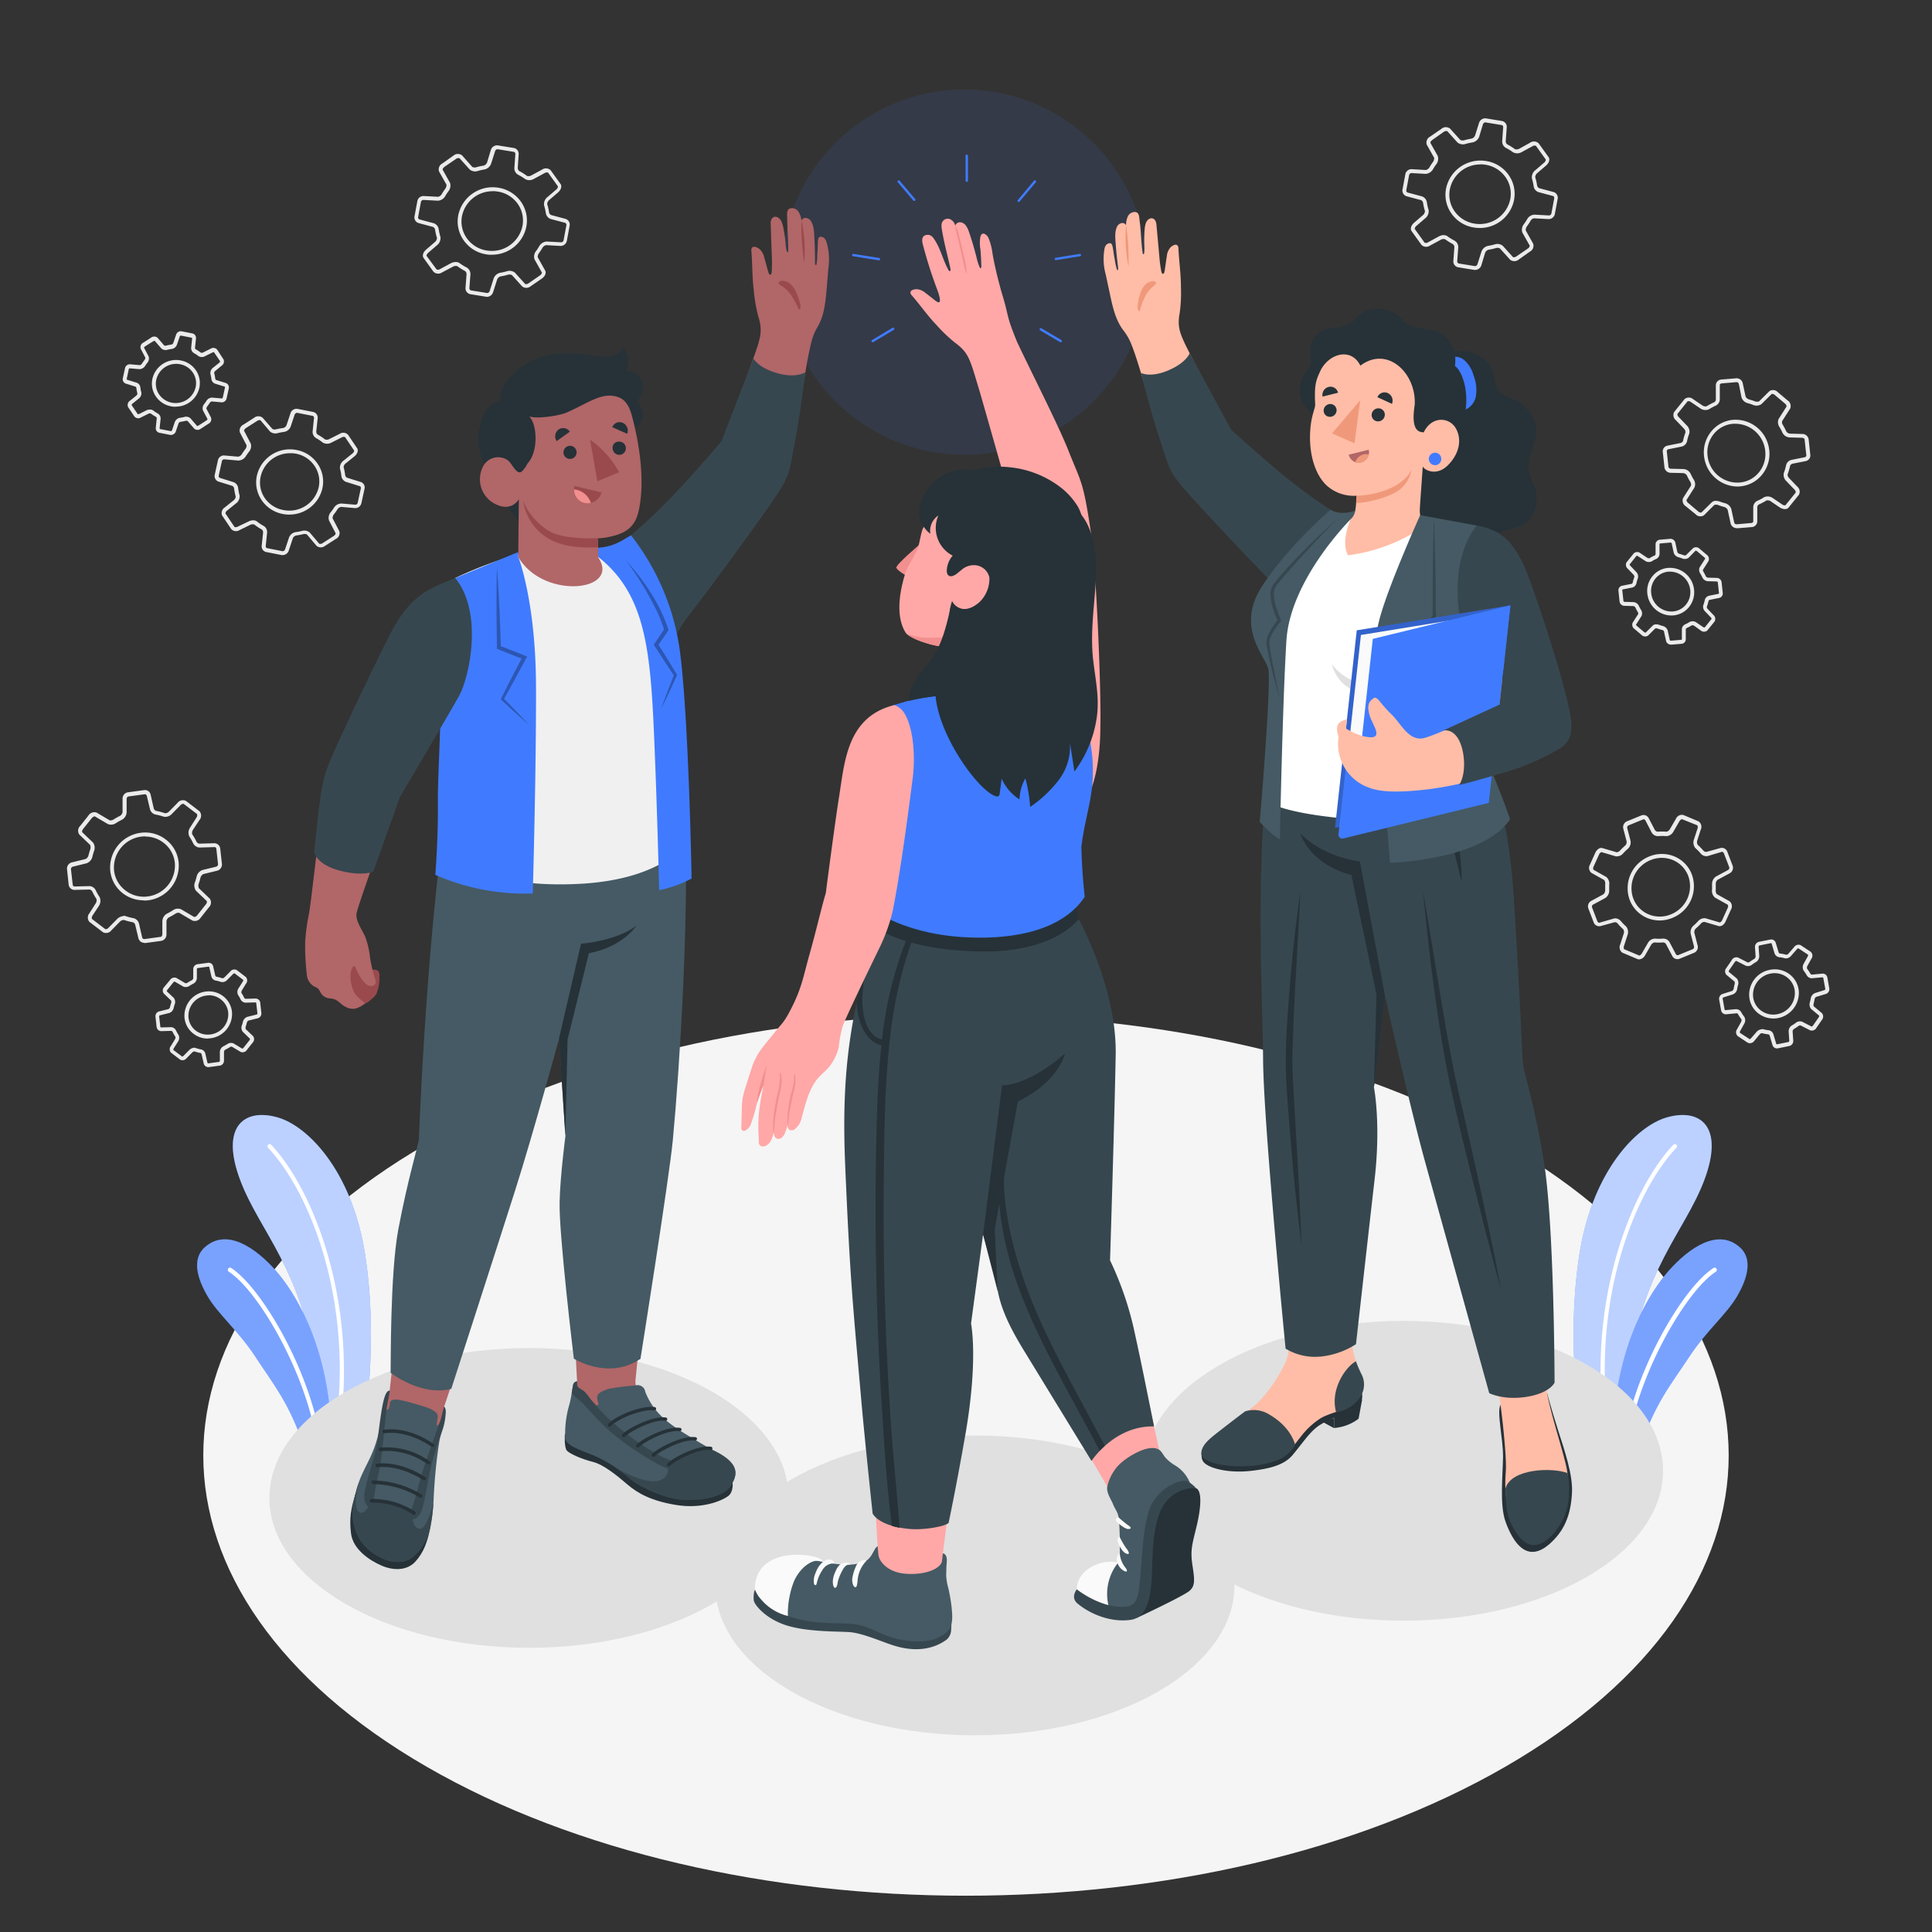 <svg xmlns="http://www.w3.org/2000/svg" viewBox="0 0 500 500"><rect x="0" y="0" width="500" height="500" fill="#333333" stroke="none"/><g id="freepik--Floor--inject-103"><path id="freepik--floor--inject-103" d="M110.42,296.06c-77.08,44.51-77.08,116.66,0,161.17s202.06,44.5,279.15,0,77.08-116.66,0-161.17S187.51,251.56,110.42,296.06Z" style="fill:#f5f5f5"></path></g><g id="freepik--Plants--inject-103"><g id="freepik--plants--inject-103"><path d="M94.91,364.71l-12.75,7.36c.17-4.55.57-11.32-.06-15.88-3.85-27.88-14.71-37.07-19.88-50.63-5.43-14.29,1.2-18.89,9.81-16.32,7.68,2.29,18.8,13.66,22.3,34.46C96.66,337.54,96.25,352.57,94.91,364.71Z" style="fill:#407BFF"></path><path d="M94.91,364.71l-12.75,7.36c.17-4.55.57-11.32-.06-15.88-3.85-27.88-14.71-37.07-19.88-50.63-5.43-14.29,1.2-18.89,9.81-16.32,7.68,2.29,18.8,13.66,22.3,34.46C96.66,337.54,96.25,352.57,94.91,364.71Z" style="fill:#fff;opacity:0.65"></path><path d="M88.15,368.61l-1.27.74c4.56-32.5-6.55-60.69-17.52-72.33a.56.56,0,0,1,.81-.77C81.13,307.9,92.24,336.27,88.15,368.61Z" style="fill:#fff"></path><path d="M85.74,370l-7.17,4.14h0C74.74,362.91,70.83,358.41,66,351c-4.43-6.72-9.59-10.89-12.33-15.62-2.42-4.18-4.24-9.44-.64-12.62,5.74-5.07,13.22.29,18.37,6.09C75.81,333.88,84.76,347.2,85.74,370Z" style="fill:#407BFF"></path><path d="M85.74,370l-7.17,4.14h0C74.74,362.91,70.83,358.41,66,351c-4.43-6.72-9.59-10.89-12.33-15.62-2.42-4.18-4.24-9.44-.64-12.62,5.74-5.07,13.22.29,18.37,6.09C75.81,333.88,84.76,347.2,85.74,370Z" style="fill:#fff;opacity:0.3"></path><path d="M82.8,371.7l-1,.61c-3-17.77-15.08-38.33-22.58-43.19a.58.58,0,0,1-.17-.79.56.56,0,0,1,.79-.17C67.56,333.2,79.6,353.66,82.8,371.7Z" style="fill:#fff"></path></g><g id="freepik--plants--inject-103"><path d="M408.32,364.71l12.75,7.36c-.17-4.55-.56-11.32.07-15.88,3.85-27.88,14.7-37.07,19.87-50.63,5.44-14.29-1.2-18.89-9.81-16.32-7.68,2.29-18.8,13.66-22.3,34.46C406.57,337.54,407,352.57,408.32,364.71Z" style="fill:#407BFF"></path><path d="M408.32,364.71l12.75,7.36c-.17-4.55-.56-11.32.07-15.88,3.85-27.88,14.7-37.07,19.87-50.63,5.44-14.29-1.2-18.89-9.81-16.32-7.68,2.29-18.8,13.66-22.3,34.46C406.57,337.54,407,352.57,408.32,364.71Z" style="fill:#fff;opacity:0.65"></path><path d="M415.08,368.61l1.28.74c-4.56-32.5,6.55-60.69,17.51-72.33a.56.56,0,0,0-.81-.77C422.1,307.9,411,336.27,415.08,368.61Z" style="fill:#fff"></path><path d="M417.49,370l7.18,4.14h0c3.82-11.23,7.74-15.73,12.6-23.12,4.43-6.72,9.59-10.89,12.33-15.62,2.42-4.18,4.25-9.44.64-12.62-5.73-5.07-13.22.29-18.37,6.09C427.42,333.88,418.47,347.2,417.49,370Z" style="fill:#407BFF"></path><path d="M417.49,370l7.18,4.14h0c3.82-11.23,7.74-15.73,12.6-23.12,4.43-6.72,9.59-10.89,12.33-15.62,2.42-4.18,4.25-9.44.64-12.62-5.73-5.07-13.22.29-18.37,6.09C427.42,333.88,418.47,347.2,417.49,370Z" style="fill:#fff;opacity:0.3"></path><path d="M420.43,371.7l1.05.61c3-17.77,15.08-38.33,22.58-43.19a.57.57,0,0,0,.17-.79.56.56,0,0,0-.79-.17C435.68,333.2,423.63,353.66,420.43,371.7Z" style="fill:#fff"></path></g></g><g id="freepik--Shadows--inject-103"><ellipse id="freepik--Shadow--inject-103" cx="136.91" cy="387.66" rx="67.19" ry="38.79" style="fill:#e0e0e0"></ellipse><ellipse id="freepik--shadow--inject-103" cx="363.21" cy="380.64" rx="67.19" ry="38.79" style="fill:#e0e0e0"></ellipse><ellipse id="freepik--shadow--inject-103" cx="252.3" cy="410.3" rx="67.19" ry="38.79" style="fill:#e0e0e0"></ellipse></g><g id="freepik--Gears--inject-103"><g id="freepik--gear-icons--inject-103"><g id="freepik--Gear--inject-103"><path d="M126.14,76.82l-.2,0-4.23-.69a1.53,1.53,0,0,1-1.23-1.64l.26-3.52a1,1,0,0,0-.39-.83,15,15,0,0,1-2-1.26,1.44,1.44,0,0,0-1.18.17L114.4,70.5a1.74,1.74,0,0,1-2.21-.17l-2.56-3.56c-.41-.57-.13-1.51.66-2.18l2.19-1.89a1.51,1.51,0,0,0,.61-1.13,13.37,13.37,0,0,1-.49-2.15.94.94,0,0,0-.56-.7l-3.75-1a1.54,1.54,0,0,1-1-1.81l.71-3.81a1.6,1.6,0,0,1,1.63-1.37l3.75.2a1.47,1.47,0,0,0,1-.79c.24-.4.49-.79.76-1.16a1.73,1.73,0,0,0,.41-1.19l-1.92-3.4a1.72,1.72,0,0,1,.86-2.09l2.82-2a1.79,1.79,0,0,1,2.26-.1l2.66,3a1.38,1.38,0,0,0,1.09.06,15.58,15.58,0,0,1,1.8-.39,1.34,1.34,0,0,0,.94-.84l.95-3.15a1.69,1.69,0,0,1,1.76-1.26l4.23.68a1.55,1.55,0,0,1,1.23,1.65L134,43.44a1,1,0,0,0,.39.83,14.16,14.16,0,0,1,2,1.26,1.46,1.46,0,0,0,1.19-.17l2.72-1.47a1.74,1.74,0,0,1,2.21.17l2.56,3.56c.41.57.13,1.51-.65,2.18l-2.2,1.89a1.5,1.5,0,0,0-.61,1.13,13.62,13.62,0,0,1,.49,2.15.93.93,0,0,0,.56.69l3.75,1a1.54,1.54,0,0,1,1,1.81l-.7,3.8a1.66,1.66,0,0,1-1.64,1.38l-3.75-.21a1.66,1.66,0,0,0-1,.8c-.23.4-.48.78-.75,1.16a1.66,1.66,0,0,0-.41,1.18L141.08,70c.35.62,0,1.51-.85,2.09l-2.83,1.94a1.77,1.77,0,0,1-2.26.1l-2.65-2.94a1.47,1.47,0,0,0-1.1-.07,14.53,14.53,0,0,1-1.8.4,1.34,1.34,0,0,0-.94.84l-1,3.15A1.74,1.74,0,0,1,126.14,76.82Zm-8.15-9a1.51,1.51,0,0,1,.92.26,13.69,13.69,0,0,0,1.89,1.16,1.94,1.94,0,0,1,.94,1.8l-.26,3.52a.55.55,0,0,0,.39.59l4.23.69a.74.74,0,0,0,.64-.57l1-3.15a2.3,2.3,0,0,1,1.73-1.53,14,14,0,0,0,1.68-.38,2.24,2.24,0,0,1,2.12.36l2.66,2.94a1.08,1.08,0,0,0,.94-.25l2.83-1.95c.44-.3.58-.68.55-.77l-1.91-3.41a2.31,2.31,0,0,1,.47-2.26c.25-.34.48-.71.7-1.08a2.39,2.39,0,0,1,2-1.28l3.75.2a.66.66,0,0,0,.6-.56l.71-3.8a.6.6,0,0,0-.27-.67h0l-3.76-1a1.93,1.93,0,0,1-1.28-1.52,12.44,12.44,0,0,0-.45-2,2.32,2.32,0,0,1,.91-2.19l2.2-1.89a1.15,1.15,0,0,0,.48-.84l-2.55-3.55a1,1,0,0,0-.92.12l-2.73,1.47a2.27,2.27,0,0,1-2.25.09,14.25,14.25,0,0,0-1.9-1.17,1.9,1.9,0,0,1-.93-1.79l.25-3.53a.55.55,0,0,0-.39-.58l-4.23-.69a.74.74,0,0,0-.64.57l-1,3.15a2.33,2.33,0,0,1-1.74,1.53,13.62,13.62,0,0,0-1.68.38,2.24,2.24,0,0,1-2.12-.36l-2.65-2.94a1.1,1.1,0,0,0-1,.25l-2.83,1.94c-.43.31-.58.69-.54.78l1.91,3.4a2.37,2.37,0,0,1-.47,2.27,11.84,11.84,0,0,0-.71,1.08,2.35,2.35,0,0,1-2,1.28l-3.75-.2a.68.68,0,0,0-.6.56l-.71,3.8a.59.59,0,0,0,.28.67l3.75,1a1.92,1.92,0,0,1,1.28,1.52,13.63,13.63,0,0,0,.45,2,2.32,2.32,0,0,1-.9,2.19l-2.2,1.89c-.41.35-.53.74-.49.84L113,69.74a1,1,0,0,0,.92-.12l2.72-1.47A2.94,2.94,0,0,1,118,67.8Zm9.28-1.88a9.3,9.3,0,0,1-1.47-.12A8.76,8.76,0,0,1,120,62.19a8.42,8.42,0,0,1-1.41-6.44A9.07,9.07,0,0,1,129,48.59a8.78,8.78,0,0,1,5.82,3.61,8.45,8.45,0,0,1,1.4,6.44h0A9.06,9.06,0,0,1,127.27,65.92Zm.23-16.45a8.06,8.06,0,0,0-7.94,6.46,7.44,7.44,0,0,0,1.24,5.68,7.75,7.75,0,0,0,5.16,3.2,8.08,8.08,0,0,0,9.25-6.35h0A7.46,7.46,0,0,0,134,52.77a7.77,7.77,0,0,0-5.16-3.19A8.37,8.37,0,0,0,127.5,49.47Z" style="fill:#ebebeb"></path></g><g id="freepik--gear--inject-103"><path d="M37.28,244a1.56,1.56,0,0,1-1.47-1.23L35,239.37a1,1,0,0,0-.61-.69,14.65,14.65,0,0,1-2.32-.6,1.48,1.48,0,0,0-1.09.5l-2.17,2.21a1.72,1.72,0,0,1-2.16.47l-3.49-2.66a1.72,1.72,0,0,1,0-2.27l1.55-2.45a1.49,1.49,0,0,0,.25-1.25,14,14,0,0,1-1.09-1.92.94.94,0,0,0-.74-.5l-3.89.1a1.55,1.55,0,0,1-1.48-1.45L17.35,225a1.64,1.64,0,0,1,1.17-1.79l3.64-.9a1.46,1.46,0,0,0,.77-1.06c.11-.45.24-.89.39-1.33a1.68,1.68,0,0,0,0-1.26L20.54,216a1.72,1.72,0,0,1,.21-2.25l2.14-2.69A1.79,1.79,0,0,1,25,210.3l3.39,2a1.42,1.42,0,0,0,1.07-.26,16.94,16.94,0,0,1,1.61-.9,1.31,1.31,0,0,0,.65-1.07v-3.3a1.66,1.66,0,0,1,1.31-1.71l4.25-.58A1.51,1.51,0,0,1,39,205.73l.78,3.45a1,1,0,0,0,.62.68,14.86,14.86,0,0,1,2.31.61,1.52,1.52,0,0,0,1.09-.5l2.17-2.21a1.72,1.72,0,0,1,2.17-.47l3.48,2.65a1.74,1.74,0,0,1,0,2.28L50,214.67a1.53,1.53,0,0,0-.25,1.25,13.49,13.49,0,0,1,1.1,1.91,1,1,0,0,0,.73.51l3.89-.11h0A1.55,1.55,0,0,1,57,219.68l.43,3.84a1.66,1.66,0,0,1-1.16,1.8l-3.65.89a1.51,1.51,0,0,0-.77,1.07c-.11.45-.24.89-.39,1.33a1.65,1.65,0,0,0,0,1.25l2.82,2.7a1.72,1.72,0,0,1-.21,2.25l-2.13,2.68a1.79,1.79,0,0,1-2.13.76l-3.4-2a1.35,1.35,0,0,0-1.07.25,17,17,0,0,1-1.61.91,1.31,1.31,0,0,0-.65,1.07v3.29a1.67,1.67,0,0,1-1.3,1.72l-4.26.58Zm-5.26-7a1.23,1.23,0,0,1,.42.07,14.45,14.45,0,0,0,2.15.56A1.93,1.93,0,0,1,36,239.15l.79,3.44a.56.56,0,0,0,.54.45l4.25-.58c.21,0,.44-.35.44-.73v-3.29a2.32,2.32,0,0,1,1.21-2,15,15,0,0,0,1.51-.85,2.19,2.19,0,0,1,2.12-.27l3.4,2a1.12,1.12,0,0,0,.83-.52l2.14-2.69a1.06,1.06,0,0,0,.3-.9l-2.82-2.7a2.33,2.33,0,0,1-.21-2.3,12.64,12.64,0,0,0,.36-1.24,2.39,2.39,0,0,1,1.5-1.8l3.65-.89a.68.68,0,0,0,.41-.71L56,219.79c0-.32-.26-.6-.45-.56l-3.89.11A1.94,1.94,0,0,1,50,218.26a14.26,14.26,0,0,0-1-1.78,2.32,2.32,0,0,1,.23-2.35l1.55-2.45a1.11,1.11,0,0,0,.22-1l-3.48-2.65a1,1,0,0,0-.84.38l-2.18,2.21a2.28,2.28,0,0,1-2.13.74,12.71,12.71,0,0,0-2.16-.56,1.94,1.94,0,0,1-1.41-1.45L38,206a.53.53,0,0,0-.54-.45l-4.25.58c-.21,0-.44.34-.44.72v3.3a2.33,2.33,0,0,1-1.21,2,13.72,13.72,0,0,0-1.5.84,2.24,2.24,0,0,1-2.13.28l-3.4-2c-.1,0-.49.09-.83.52l-2.14,2.68c-.33.42-.36.83-.29.9l2.82,2.7a2.36,2.36,0,0,1,.2,2.3c-.13.41-.25.82-.35,1.24a2.38,2.38,0,0,1-1.51,1.8l-3.65.9a.67.67,0,0,0-.41.71l.44,3.84c0,.33.25.57.45.56l3.89-.1h0a1.93,1.93,0,0,1,1.63,1.08,12.49,12.49,0,0,0,1,1.77,2.37,2.37,0,0,1-.24,2.36L24,236.86a1.15,1.15,0,0,0-.22.95l3.48,2.66a1,1,0,0,0,.85-.39l2.17-2.2A2.6,2.6,0,0,1,32,237.07Zm5.12-4a8.71,8.71,0,0,1-5.38-1.84,8.44,8.44,0,0,1-3.22-5.75,9.08,9.08,0,0,1,7.85-9.88A8.75,8.75,0,0,1,43,217.34a8.42,8.42,0,0,1,3.22,5.75A9.07,9.07,0,0,1,38.37,233,8.48,8.48,0,0,1,37.14,233.05Zm.48-16.55a8.23,8.23,0,0,0-1.1.07,8.07,8.07,0,0,0-7,8.78,7.46,7.46,0,0,0,2.84,5.07A7.77,7.77,0,0,0,38.24,232a8.06,8.06,0,0,0,7-8.77,7.46,7.46,0,0,0-2.84-5.07A7.69,7.69,0,0,0,37.62,216.5Z" style="fill:#ebebeb"></path></g><g id="freepik--gear--inject-103"><path d="M381.79,69.86h-.2l-4.23-.69a1.53,1.53,0,0,1-1.23-1.64l.26-3.53a1,1,0,0,0-.39-.83,15.27,15.27,0,0,1-2-1.25,1.42,1.42,0,0,0-1.18.16l-2.73,1.47a1.73,1.73,0,0,1-2.21-.17l-2.56-3.56c-.41-.57-.13-1.51.65-2.18l2.2-1.89a1.5,1.5,0,0,0,.61-1.13,13,13,0,0,1-.49-2.14.93.93,0,0,0-.56-.7l-3.75-1a1.56,1.56,0,0,1-1-1.82l.71-3.8a1.63,1.63,0,0,1,1.63-1.38L369,44a1.48,1.48,0,0,0,1-.8c.23-.39.49-.78.76-1.16a1.78,1.78,0,0,0,.41-1.18l-1.92-3.41a1.73,1.73,0,0,1,.86-2.09L373,33.37a1.78,1.78,0,0,1,2.26-.1l2.66,2.94a1.44,1.44,0,0,0,1.09.07,16.09,16.09,0,0,1,1.8-.4,1.33,1.33,0,0,0,.94-.83l1-3.16a1.68,1.68,0,0,1,1.76-1.26l4.23.69A1.53,1.53,0,0,1,389.94,33l-.26,3.52a1,1,0,0,0,.39.84,14.66,14.66,0,0,1,2,1.25,1.48,1.48,0,0,0,1.19-.16L396,36.93a1.74,1.74,0,0,1,2.21.18l2.56,3.55c.41.57.13,1.51-.65,2.18l-2.2,1.89a1.51,1.51,0,0,0-.61,1.13,13.13,13.13,0,0,1,.49,2.15,1,1,0,0,0,.56.7l3.75,1a1.54,1.54,0,0,1,1,1.82l-.71,3.8a1.62,1.62,0,0,1-1.63,1.37l-3.75-.2c-.3,0-.76.3-1,.79a12.86,12.86,0,0,1-.76,1.16,1.7,1.7,0,0,0-.4,1.19l1.91,3.4a1.71,1.71,0,0,1-.85,2.09l-2.83,2a1.78,1.78,0,0,1-2.26.1l-2.65-2.94a1.38,1.38,0,0,0-1.1-.07,16.6,16.6,0,0,1-1.8.4,1.31,1.31,0,0,0-.94.83l-.95,3.15A1.73,1.73,0,0,1,381.79,69.86Zm-8.15-9a1.58,1.58,0,0,1,.92.26,13.76,13.76,0,0,0,1.89,1.17,1.92,1.92,0,0,1,.94,1.79l-.26,3.53a.55.55,0,0,0,.39.58l4.23.69c.21,0,.53-.2.64-.57l1-3.15a2.3,2.3,0,0,1,1.73-1.53,14,14,0,0,0,1.68-.37,2.19,2.19,0,0,1,2.12.36l2.66,2.94a1.14,1.14,0,0,0,.94-.26l2.83-1.94a1.08,1.08,0,0,0,.55-.78l-1.92-3.4a2.35,2.35,0,0,1,.47-2.26,12.55,12.55,0,0,0,.71-1.08,2.33,2.33,0,0,1,2-1.29l3.75.21a.67.67,0,0,0,.6-.56l.71-3.8c.06-.33-.1-.63-.27-.67h0l-3.76-1a1.9,1.9,0,0,1-1.28-1.52,13.63,13.63,0,0,0-.45-2,2.3,2.3,0,0,1,.91-2.18l2.2-1.89a1.15,1.15,0,0,0,.48-.85l-2.55-3.55a1,1,0,0,0-.92.12l-2.73,1.48a2.32,2.32,0,0,1-2.25.09,12.44,12.44,0,0,0-1.9-1.17,1.91,1.91,0,0,1-.93-1.8l.25-3.52a.53.53,0,0,0-.39-.58l-4.23-.69c-.22,0-.53.2-.64.56l-.95,3.16A2.33,2.33,0,0,1,381,36.87a13.59,13.59,0,0,0-1.68.37,2.24,2.24,0,0,1-2.12-.36l-2.65-2.94a1.14,1.14,0,0,0-1,.25l-2.83,2c-.44.3-.58.68-.54.78l1.91,3.4a2.36,2.36,0,0,1-.47,2.26c-.25.35-.49.71-.71,1.08A2.4,2.4,0,0,1,369,45l-3.75-.21h0a.68.68,0,0,0-.58.56l-.71,3.8a.6.6,0,0,0,.28.67l3.75,1a1.93,1.93,0,0,1,1.28,1.52,13.47,13.47,0,0,0,.45,2,2.32,2.32,0,0,1-.9,2.18l-2.2,1.89a1.14,1.14,0,0,0-.49.84l2.56,3.56a1,1,0,0,0,.92-.12l2.72-1.48A2.94,2.94,0,0,1,373.64,60.84ZM382.92,59a9.3,9.3,0,0,1-1.47-.12,8.76,8.76,0,0,1-5.81-3.61,8.4,8.4,0,0,1-1.41-6.43,9.07,9.07,0,0,1,10.39-7.16,8.68,8.68,0,0,1,5.81,3.6,8.43,8.43,0,0,1,1.41,6.44A9,9,0,0,1,382.92,59Zm.23-16.44A8,8,0,0,0,375.22,49a7.39,7.39,0,0,0,1.23,5.68,7.73,7.73,0,0,0,5.16,3.19,8.06,8.06,0,0,0,9.25-6.35,7.44,7.44,0,0,0-1.24-5.68,7.78,7.78,0,0,0-5.16-3.2A8.35,8.35,0,0,0,383.15,42.52Z" style="fill:#ebebeb"></path></g><g id="freepik--gear--inject-103"><path d="M424.21,248.29a1,1,0,0,1-.39-.07l-3.93-1.65a1.71,1.71,0,0,1-.57-2.16l.86-2.68a1.39,1.39,0,0,0-.07-1.22,14.44,14.44,0,0,1-1.49-1.54.88.88,0,0,0-.8-.29l-3.63,1a1.52,1.52,0,0,1-1.76-1l-1.34-3.5a1.62,1.62,0,0,1,.66-2l3.21-1.73a1.43,1.43,0,0,0,.46-1.17c0-.46,0-.9,0-1.35a1.66,1.66,0,0,0-.25-1.18l-3.31-1.85a1.67,1.67,0,0,1-.36-2.18l1.35-3c.4-.9,1.2-1.43,1.84-1.24l3.69,1.09a1.35,1.35,0,0,0,.93-.5,16.82,16.82,0,0,1,1.29-1.24,1.24,1.24,0,0,0,.35-1.15l-.81-3.09a1.66,1.66,0,0,1,.83-2l3.85-1.57a1.5,1.5,0,0,1,1.87.74l1.57,3a1,1,0,0,0,.73.49,13.94,13.94,0,0,1,2.33,0,1.51,1.51,0,0,0,.89-.73l1.51-2.6a1.69,1.69,0,0,1,1.93-1l3.93,1.65a1.7,1.7,0,0,1,.57,2.15l-.87,2.68a1.5,1.5,0,0,0,.07,1.23,14.44,14.44,0,0,1,1.5,1.53.91.91,0,0,0,.8.3l3.63-1a1.52,1.52,0,0,1,1.76,1l1.34,3.51a1.61,1.61,0,0,1-.67,2l-3.21,1.73a1.41,1.41,0,0,0-.46,1.17q0,.67,0,1.35a1.61,1.61,0,0,0,.25,1.17l3.31,1.85a1.69,1.69,0,0,1,.36,2.19l-1.36,3c-.39.9-1.18,1.43-1.83,1.23l-3.69-1.08a1.33,1.33,0,0,0-.93.49,15,15,0,0,1-1.29,1.24,1.27,1.27,0,0,0-.35,1.16l.8,3.09a1.62,1.62,0,0,1-.82,2l-3.86,1.58a1.5,1.5,0,0,1-1.86-.75l-1.58-3a.93.93,0,0,0-.73-.49,13.83,13.83,0,0,1-2.32,0,1.51,1.51,0,0,0-.89.73l-1.51,2.61A1.94,1.94,0,0,1,424.21,248.29ZM418,237.66a2,2,0,0,1,1.44.67,12.35,12.35,0,0,0,1.38,1.42,2.26,2.26,0,0,1,.36,2.29l-.86,2.68a1.11,1.11,0,0,0,0,.93l3.91,1.64c.09,0,.44-.14.69-.56l1.5-2.6a2.21,2.21,0,0,1,1.84-1.22,13.1,13.1,0,0,0,2.17,0,1.86,1.86,0,0,1,1.69,1l1.58,3a.52.52,0,0,0,.6.28l3.85-1.57a.67.67,0,0,0,.23-.78l-.8-3.09a2.22,2.22,0,0,1,.67-2.17,14.58,14.58,0,0,0,1.2-1.16,2.18,2.18,0,0,1,1.95-.77l3.69,1.09h0a1.16,1.16,0,0,0,.64-.69l1.36-3a1,1,0,0,0,.06-.9l-3.31-1.85a2.31,2.31,0,0,1-.76-2.13c0-.41,0-.83,0-1.25a2.33,2.33,0,0,1,1-2.07l3.21-1.73a.64.64,0,0,0,.21-.75l-1.35-3.51c-.11-.29-.38-.46-.54-.41L442,221.53a1.88,1.88,0,0,1-1.84-.62,13.29,13.29,0,0,0-1.39-1.42,2.29,2.29,0,0,1-.36-2.28l.87-2.68a1.1,1.1,0,0,0,0-.93L435.3,212c-.08,0-.44.14-.68.56l-1.51,2.6a2.21,2.21,0,0,1-1.84,1.23,14.15,14.15,0,0,0-2.16,0,1.87,1.87,0,0,1-1.69-1l-1.58-3.05a.52.52,0,0,0-.6-.28l-3.86,1.58a.68.68,0,0,0-.23.77l.81,3.1a2.26,2.26,0,0,1-.67,2.16,13.15,13.15,0,0,0-1.2,1.16,2.16,2.16,0,0,1-1.95.78l-3.69-1.09a1.16,1.16,0,0,0-.64.68l-1.36,3a1,1,0,0,0-.06.9l3.3,1.85a2.28,2.28,0,0,1,.77,2.13c0,.41,0,.83,0,1.25a2.32,2.32,0,0,1-1,2.07l-3.21,1.73a.63.63,0,0,0-.21.75l1.34,3.51c.12.29.39.46.55.41l3.63-1.05A1.4,1.4,0,0,1,418,237.66Zm11.56.56a8.49,8.49,0,0,1-3.36-.69,8.26,8.26,0,0,1-4.44-4.64h0a8.84,8.84,0,0,1,5-11.21,8.51,8.51,0,0,1,6.66,0,8.19,8.19,0,0,1,4.43,4.63,8.83,8.83,0,0,1-5,11.22A8.7,8.7,0,0,1,429.51,238.22Zm-6.86-5.68a7.19,7.19,0,0,0,3.9,4.07,7.5,7.5,0,0,0,5.88,0,7.83,7.83,0,0,0,4.43-9.93,7.22,7.22,0,0,0-3.9-4.07,7.55,7.55,0,0,0-5.88,0,7.83,7.83,0,0,0-4.43,9.94Z" style="fill:#ebebeb"></path></g><g id="freepik--gear--inject-103"><path d="M449.46,136.68a1.6,1.6,0,0,1-1.57-1.19l-.77-3.55a1.42,1.42,0,0,0-1-.76c-.44-.12-.86-.25-1.28-.41a1.6,1.6,0,0,0-1.19-.08L441,133.34a1.66,1.66,0,0,1-2.18-.26L436.25,131a1.74,1.74,0,0,1-.67-2.1l2.06-3.23a1.37,1.37,0,0,0-.22-1c-.3-.51-.58-1-.83-1.58a1.25,1.25,0,0,0-1-.65l-3.18-.08a1.64,1.64,0,0,1-1.64-1.33l-.45-4.12a1.5,1.5,0,0,1,1.24-1.58l3.34-.67a.93.93,0,0,0,.67-.56,15.09,15.09,0,0,1,.64-2.22,1.4,1.4,0,0,0-.45-1l-2.07-2.16a1.68,1.68,0,0,1-.4-2.12l2.66-3.3a1.7,1.7,0,0,1,2.22,0l2.32,1.57a1.43,1.43,0,0,0,1.19.27,14.77,14.77,0,0,1,1.88-1,.87.87,0,0,0,.5-.68V99.62a1.51,1.51,0,0,1,1.46-1.4l3.72-.31A1.62,1.62,0,0,1,451,99.09l.76,3.55a1.46,1.46,0,0,0,1,.76c.43.12.86.25,1.27.41a1.63,1.63,0,0,0,1.2.08l2.68-2.65a1.67,1.67,0,0,1,2.19.26l2.53,2.13a1.72,1.72,0,0,1,.67,2.1L461.21,109a1.3,1.3,0,0,0,.21,1,14,14,0,0,1,.83,1.58,1.27,1.27,0,0,0,1,.65l3.18.08a1.65,1.65,0,0,1,1.64,1.33l.44,4.12a1.49,1.49,0,0,1-1.23,1.58l-3.35.66a.92.92,0,0,0-.66.57,14,14,0,0,1-.65,2.21,1.38,1.38,0,0,0,.45,1l2.07,2.16a1.68,1.68,0,0,1,.4,2.13l-2.66,3.29c-.43.54-1.38.52-2.22,0l-2.32-1.57a1.43,1.43,0,0,0-1.19-.27,13.54,13.54,0,0,1-1.88,1,.88.88,0,0,0-.49.68V135a1.51,1.51,0,0,1-1.45,1.41l-3.72.31ZM444,129.61a3.51,3.51,0,0,1,1.16.22,9.69,9.69,0,0,0,1.19.38,2.34,2.34,0,0,1,1.71,1.52l.76,3.54a.63.63,0,0,0,.66.41l3.72-.32c.31,0,.54-.23.54-.41v-3.76a1.87,1.87,0,0,1,1.09-1.59,12.62,12.62,0,0,0,1.74-.93,2.29,2.29,0,0,1,2.29.28l2.32,1.57a1.12,1.12,0,0,0,.89.24l2.66-3.29a1,1,0,0,0-.35-.8l-2.07-2.16a2.22,2.22,0,0,1-.66-2.1,13.6,13.6,0,0,0,.6-2.07,1.89,1.89,0,0,1,1.45-1.34l3.34-.66a.52.52,0,0,0,.44-.49l-.45-4.12c0-.2-.32-.43-.67-.44l-3.18-.08a2.23,2.23,0,0,1-1.89-1.24,12.89,12.89,0,0,0-.77-1.47,2.18,2.18,0,0,1-.21-2.08l2.06-3.23a1.14,1.14,0,0,0-.47-.79l-2.54-2.14a1,1,0,0,0-.84-.31l-2.68,2.65a2.3,2.3,0,0,1-2.25.15,11.64,11.64,0,0,0-1.18-.39,2.29,2.29,0,0,1-1.71-1.51L450,99.3a.64.64,0,0,0-.66-.4l-3.72.32c-.31,0-.54.23-.54.4v3.76A1.86,1.86,0,0,1,444,105a13.23,13.23,0,0,0-1.74.93,2.27,2.27,0,0,1-2.28-.28l-2.33-1.57a1.07,1.07,0,0,0-.89-.24l-2.65,3.29a1,1,0,0,0,.34.8l2.07,2.16a2.23,2.23,0,0,1,.67,2.1,12.72,12.72,0,0,0-.6,2.06,1.88,1.88,0,0,1-1.45,1.34l-3.35.67a.52.52,0,0,0-.43.49l.44,4.12c0,.2.32.43.67.44l3.19.08a2.21,2.21,0,0,1,1.88,1.24,13.78,13.78,0,0,0,.78,1.47,2.15,2.15,0,0,1,.2,2.08l-2.06,3.22a1.12,1.12,0,0,0,.48.8l2.53,2.14a1,1,0,0,0,.84.31L443,130A1.54,1.54,0,0,1,444,129.61Zm5.58-3.7A8.81,8.81,0,0,1,441,118a8.52,8.52,0,0,1,1.88-6.35,8.18,8.18,0,0,1,5.65-3,8.78,8.78,0,0,1,9.35,7.86,8.49,8.49,0,0,1-1.88,6.36,8.16,8.16,0,0,1-5.65,3C450.09,125.9,449.86,125.91,449.62,125.91Zm-.4-16.24-.62,0a7.16,7.16,0,0,0-5,2.6,7.51,7.51,0,0,0-1.65,5.61,7.76,7.76,0,0,0,8.27,7,7.16,7.16,0,0,0,5-2.6,7.47,7.47,0,0,0,1.66-5.61A7.81,7.81,0,0,0,449.22,109.67Z" style="fill:#ebebeb"></path></g><g id="freepik--gear--inject-103"><path d="M432.41,166.82a1.27,1.27,0,0,1-1.25-1l-.54-2.48A.88.88,0,0,0,430,163c-.31-.09-.61-.18-.91-.29a1.19,1.19,0,0,0-.7-.08l-1.85,1.84a1.31,1.31,0,0,1-1.73-.17l-1.77-1.5a1.33,1.33,0,0,1-.5-1.66l1.44-2.25a.94.94,0,0,0-.16-.56,12,12,0,0,1-.59-1.12.71.71,0,0,0-.56-.36l-2.22-.06a1.3,1.3,0,0,1-1.3-1.06l-.3-2.88a1.19,1.19,0,0,1,1-1.27l2.33-.46a.52.52,0,0,0,.35-.28,9.72,9.72,0,0,1,.46-1.57,1,1,0,0,0-.28-.58l-1.45-1.51a1.31,1.31,0,0,1-.29-1.68l1.86-2.3a1.31,1.31,0,0,1,1.75,0l1.62,1.09a1,1,0,0,0,.68.19,8.79,8.79,0,0,1,1.32-.71.47.47,0,0,0,.26-.34v-2.63a1.22,1.22,0,0,1,1.16-1.13l2.6-.22a1.3,1.3,0,0,1,1.36,1l.53,2.48a.91.91,0,0,0,.59.42c.31.08.61.18.91.29a1.13,1.13,0,0,0,.69.07l1.85-1.83a1.31,1.31,0,0,1,1.74.17l1.77,1.49a1.35,1.35,0,0,1,.5,1.66l-1.44,2.26a1,1,0,0,0,.15.55,10,10,0,0,1,.59,1.12.74.74,0,0,0,.57.37l2.22.06a1.29,1.29,0,0,1,1.29,1.06l.31,2.88a1.19,1.19,0,0,1-1,1.26l-2.34.47a.49.49,0,0,0-.34.27,10.61,10.61,0,0,1-.46,1.58,1,1,0,0,0,.28.57l1.45,1.51a1.33,1.33,0,0,1,.29,1.68l-1.86,2.31a1.32,1.32,0,0,1-1.75,0L438.53,162a.9.9,0,0,0-.67-.18,10.48,10.48,0,0,1-1.33.71.45.45,0,0,0-.25.33v2.63a1.19,1.19,0,0,1-1.15,1.13l-2.6.22Zm-3.79-5.24a2.48,2.48,0,0,1,.86.16,7.81,7.81,0,0,0,.82.26,1.81,1.81,0,0,1,1.3,1.17l.54,2.48a.28.28,0,0,0,.29.16l2.61-.22c.15,0,.23-.1.23-.13v-2.63a1.45,1.45,0,0,1,.85-1.25,8.6,8.6,0,0,0,1.2-.64,1.72,1.72,0,0,1,1.76.2l1.62,1.1a.74.74,0,0,0,.48.15l1.8-2.25h0a1.94,1.94,0,0,0-.23-.37l-1.45-1.51a1.69,1.69,0,0,1-.5-1.62,8.89,8.89,0,0,0,.42-1.42,1.48,1.48,0,0,1,1.13-1.05l2.34-.47a.22.22,0,0,0,.18-.18l-.31-2.88a.37.37,0,0,0-.33-.16l-2.22-.06a1.71,1.71,0,0,1-1.45-1c-.16-.34-.34-.68-.53-1a1.64,1.64,0,0,1-.15-1.61l1.44-2.25a1.4,1.4,0,0,0-.3-.36l-1.77-1.5a.67.67,0,0,0-.44-.19L437,144.36a1.72,1.72,0,0,1-1.73.13c-.26-.1-.53-.18-.81-.26a1.77,1.77,0,0,1-1.3-1.17l-.54-2.48a.31.31,0,0,0-.3-.16l-2.6.22a.29.29,0,0,0-.24.14v2.62a1.48,1.48,0,0,1-.86,1.26,8,8,0,0,0-1.19.64,1.74,1.74,0,0,1-1.76-.21L424,144a.74.74,0,0,0-.47-.16l-1.8,2.26h0a1.73,1.73,0,0,0,.23.36l1.45,1.51a1.72,1.72,0,0,1,.49,1.62,10.41,10.41,0,0,0-.41,1.42,1.48,1.48,0,0,1-1.13,1.06l-2.34.46c-.11,0-.19.12-.18.18l.31,2.88a.35.35,0,0,0,.32.17l2.23.06a1.71,1.71,0,0,1,1.45,1,8.87,8.87,0,0,0,.53,1,1.64,1.64,0,0,1,.14,1.61l-1.44,2.26a1.86,1.86,0,0,0,.3.36l1.77,1.49a.6.6,0,0,0,.44.19l1.82-1.81A1.2,1.2,0,0,1,428.62,161.58Zm3.9-2.29a6.32,6.32,0,0,1-6.19-5.65,6,6,0,0,1,1.35-4.55,5.82,5.82,0,0,1,4.05-2.12,6.28,6.28,0,0,1,6.69,5.62,6.11,6.11,0,0,1-1.34,4.56,5.9,5.9,0,0,1-4.06,2.12h0Zm-.28-11.35-.42,0a4.88,4.88,0,0,0-3.37,1.76,5.11,5.11,0,0,0-1.12,3.81,5.29,5.29,0,0,0,5.61,4.74,4.88,4.88,0,0,0,3.37-1.76,5.09,5.09,0,0,0,1.12-3.81A5.31,5.31,0,0,0,432.24,147.94Z" style="fill:#ebebeb"></path></g><g id="freepik--gear--inject-103"><path d="M73.18,143.66a1,1,0,0,1-.24,0l-4.07-.8a1.49,1.49,0,0,1-1.14-1.64l.36-3.39a.93.93,0,0,0-.34-.8,13.18,13.18,0,0,1-1.93-1.28,1.43,1.43,0,0,0-1.14.12L62,137.18a1.68,1.68,0,0,1-2.15-.25l-2.36-3.51a1.7,1.7,0,0,1,.7-2.11l2.19-1.76A1.45,1.45,0,0,0,61,128.5a13.78,13.78,0,0,1-.41-2.09.88.88,0,0,0-.5-.68l-3.59-1.11a1.52,1.52,0,0,1-.91-1.81l.8-3.65A1.59,1.59,0,0,1,58,117.87l3.62.32a1.45,1.45,0,0,0,1-.72c.24-.38.5-.75.77-1.1a1.69,1.69,0,0,0,.43-1.12l-1.74-3.34a1.69,1.69,0,0,1,.89-2l2.8-1.79a1.74,1.74,0,0,1,2.2,0L70.49,111a1.28,1.28,0,0,0,1,.1,17.59,17.59,0,0,1,1.76-.33,1.21,1.21,0,0,0,.91-.76l1-3A1.64,1.64,0,0,1,77,105.82l4.07.8a1.49,1.49,0,0,1,1.14,1.64l-.36,3.39a1,1,0,0,0,.34.81,12.85,12.85,0,0,1,1.93,1.27,1.43,1.43,0,0,0,1.14-.12l2.67-1.34a1.69,1.69,0,0,1,2.15.25L92.42,116c.39.58.08,1.48-.7,2.11l-2.18,1.76a1.43,1.43,0,0,0-.62,1,13.55,13.55,0,0,1,.41,2.09.88.88,0,0,0,.5.68l3.59,1.12a1.49,1.49,0,0,1,.91,1.8l-.8,3.65a1.62,1.62,0,0,1-1.64,1.29l-3.62-.32a1.45,1.45,0,0,0-1,.73,11.89,11.89,0,0,1-.77,1.09,1.69,1.69,0,0,0-.43,1.12l1.74,3.35a1.67,1.67,0,0,1-.89,2l-2.79,1.79a1.73,1.73,0,0,1-2.21,0l-2.47-2.92a1.33,1.33,0,0,0-1-.1,13.46,13.46,0,0,1-1.75.33,1.25,1.25,0,0,0-.92.76l-1,3A1.71,1.71,0,0,1,73.18,143.66Zm-7.7-9a1.56,1.56,0,0,1,1,.28,11.84,11.84,0,0,0,1.79,1.19,1.87,1.87,0,0,1,.85,1.78l-.35,3.4a.5.5,0,0,0,.34.55l4.07.8c.18,0,.49-.18.61-.52l1-3a2.2,2.2,0,0,1,1.74-1.43,12.67,12.67,0,0,0,1.63-.31,2.18,2.18,0,0,1,2,.42l2.48,2.92a1.1,1.1,0,0,0,.9-.21l2.79-1.79c.42-.27.57-.63.54-.72l-1.73-3.34a2.27,2.27,0,0,1,.52-2.19c.26-.33.49-.67.72-1a2.3,2.3,0,0,1,2-1.18l3.61.31a.62.62,0,0,0,.58-.51l.8-3.64a.55.55,0,0,0-.22-.64l-3.6-1.12a1.87,1.87,0,0,1-1.2-1.52,11.85,11.85,0,0,0-.37-1.94,2.26,2.26,0,0,1,1-2.09l2.18-1.76a1.13,1.13,0,0,0,.5-.78l-2.36-3.51a1,1,0,0,0-.87.1l-2.68,1.34a2.26,2.26,0,0,1-2.2,0,11.84,11.84,0,0,0-1.79-1.19,1.89,1.89,0,0,1-.85-1.78l.36-3.39a.53.53,0,0,0-.34-.56l-4.07-.8c-.18,0-.5.18-.62.52l-1,3a2.2,2.2,0,0,1-1.74,1.43,14.65,14.65,0,0,0-1.63.31,2.16,2.16,0,0,1-2-.42l-2.47-2.92a1.1,1.1,0,0,0-.9.21l-2.8,1.79c-.42.27-.57.63-.54.72l1.74,3.34a2.3,2.3,0,0,1-.53,2.19c-.25.33-.49.67-.71,1a2.37,2.37,0,0,1-2,1.19L58,118.87a.63.63,0,0,0-.58.51l-.8,3.65a.53.53,0,0,0,.23.63h0l3.59,1.12a1.87,1.87,0,0,1,1.2,1.52,13,13,0,0,0,.37,1.94,2.26,2.26,0,0,1-1,2.09l-2.18,1.76a1.08,1.08,0,0,0-.49.78l2.35,3.51a1,1,0,0,0,.87-.1L64.24,135A2.87,2.87,0,0,1,65.48,134.65Zm9.38-1.48a9.18,9.18,0,0,1-1.71-.17,8.49,8.49,0,0,1-5.51-3.68,8.15,8.15,0,0,1-1.15-6.27,8.78,8.78,0,0,1,10.28-6.6,8.49,8.49,0,0,1,5.51,3.68,8.15,8.15,0,0,1,1.15,6.27A8.75,8.75,0,0,1,74.86,133.17Zm.2-15.88a7.74,7.74,0,0,0-7.59,6h0a7.12,7.12,0,0,0,1,5.52A7.5,7.5,0,0,0,73.35,132a7.79,7.79,0,0,0,9.11-5.83,7.14,7.14,0,0,0-1-5.51,7.48,7.48,0,0,0-4.87-3.25A7.79,7.79,0,0,0,75.06,117.29Z" style="fill:#ebebeb"></path></g><g id="freepik--gear--inject-103"><path d="M44.27,112.56h-.19L41.23,112a1.19,1.19,0,0,1-.91-1.31l.24-2.38a.54.54,0,0,0-.15-.41A9.51,9.51,0,0,1,39,107a1,1,0,0,0-.64.1l-1.87.93a1.31,1.31,0,0,1-1.69-.22l-1.65-2.46a1.32,1.32,0,0,1,.52-1.67l1.53-1.23a.93.93,0,0,0,.37-.58,9.2,9.2,0,0,1-.28-1.48.44.44,0,0,0-.25-.34l-2.51-.78a1.21,1.21,0,0,1-.73-1.44l.56-2.55a1.26,1.26,0,0,1,1.3-1l2.53.22A.9.9,0,0,0,36.8,94c.17-.26.35-.52.55-.77a1.14,1.14,0,0,0,.27-.65l-1.2-2.31a1.31,1.31,0,0,1,.68-1.6l1.95-1.25a1.33,1.33,0,0,1,1.73,0l1.73,2a.91.91,0,0,0,.58,0,10,10,0,0,1,1.24-.23.75.75,0,0,0,.52-.43l.71-2.11a1.3,1.3,0,0,1,1.4-.92l2.84.56a1.2,1.2,0,0,1,.92,1.31l-.25,2.37a.49.49,0,0,0,.16.41,10.85,10.85,0,0,1,1.37.91,1,1,0,0,0,.63-.1l1.87-.94a1.32,1.32,0,0,1,1.69.22L57.84,93a1.32,1.32,0,0,1-.52,1.67L55.8,95.93a.93.93,0,0,0-.38.59A10.06,10.06,0,0,1,55.71,98a.47.47,0,0,0,.24.35l2.51.78a1.21,1.21,0,0,1,.74,1.44l-.56,2.55a1.28,1.28,0,0,1-1.31,1l-2.53-.23a1.09,1.09,0,0,0-.57.44q-.25.41-.54.78a1.17,1.17,0,0,0-.28.64l1.2,2.32a1.3,1.3,0,0,1-.67,1.6L52,110.93a1.34,1.34,0,0,1-1.74,0l-1.73-2a1,1,0,0,0-.57,0,10.6,10.6,0,0,1-1.25.24.71.71,0,0,0-.51.43l-.72,2.11A1.33,1.33,0,0,1,44.27,112.56ZM38.89,106a1.22,1.22,0,0,1,.76.23,9.17,9.17,0,0,0,1.24.82,1.47,1.47,0,0,1,.67,1.39l-.25,2.37a.22.22,0,0,0,.12.23l2.84.55a.45.45,0,0,0,.26-.26l.71-2.1a1.73,1.73,0,0,1,1.34-1.11,6.92,6.92,0,0,0,1.12-.21,1.65,1.65,0,0,1,1.59.35l1.73,2s.19,0,.43-.18l1.95-1.25a.68.68,0,0,0,.31-.37l-1.2-2.27a1.73,1.73,0,0,1,.39-1.69c.17-.23.33-.46.49-.7a1.76,1.76,0,0,1,1.5-.9l2.53.22a.29.29,0,0,0,.24-.24l.56-2.55a.29.29,0,0,0-.06-.27l-2.51-.77a1.48,1.48,0,0,1-.94-1.19,8.45,8.45,0,0,0-.26-1.33,1.76,1.76,0,0,1,.72-1.63l1.52-1.22a.76.76,0,0,0,.29-.41l-1.62-2.39a1.58,1.58,0,0,0-.41.12l-1.87.93a1.69,1.69,0,0,1-1.7,0,9,9,0,0,0-1.23-.81A1.5,1.5,0,0,1,49.47,90l.25-2.38a.22.22,0,0,0-.11-.22l-2.85-.56a.4.4,0,0,0-.25.26l-.72,2.11a1.7,1.7,0,0,1-1.34,1.1,11,11,0,0,0-1.12.21,1.63,1.63,0,0,1-1.58-.34l-1.73-2a1.92,1.92,0,0,0-.43.18l-2,1.25a.72.72,0,0,0-.32.36l1.2,2.28a1.74,1.74,0,0,1-.38,1.69,6.76,6.76,0,0,0-.49.7,1.81,1.81,0,0,1-1.51.9l-2.52-.22a.31.31,0,0,0-.25.23L32.81,98a.3.3,0,0,0,.06.27l2.51.78a1.45,1.45,0,0,1,.94,1.19,8.68,8.68,0,0,0,.26,1.33,1.71,1.71,0,0,1-.72,1.62l-1.52,1.23a.73.73,0,0,0-.29.41l1.62,2.38a1.8,1.8,0,0,0,.42-.11l1.87-.94A2.23,2.23,0,0,1,38.89,106Zm6.56-.73a6.38,6.38,0,0,1-1.22-.12,6.08,6.08,0,0,1-3.95-2.64,5.85,5.85,0,0,1-.83-4.5h0a6.28,6.28,0,0,1,7.36-4.72,6.11,6.11,0,0,1,3.95,2.63,5.86,5.86,0,0,1,.82,4.5A6.26,6.26,0,0,1,45.45,105.24Zm-5-7a4.89,4.89,0,0,0,.68,3.74,5.17,5.17,0,0,0,3.31,2.2,5.3,5.3,0,0,0,6.19-4,4.88,4.88,0,0,0-.69-3.74,5.07,5.07,0,0,0-3.31-2.2,5.27,5.27,0,0,0-6.18,4Z" style="fill:#ebebeb"></path></g><g id="freepik--gear--inject-103"><path d="M459.88,271.34a1.25,1.25,0,0,1-1.17-.9l-.71-2.39a.57.57,0,0,0-.34-.36,9.76,9.76,0,0,1-1.68-.32,1.06,1.06,0,0,0-.6.36L454,269.39a1.37,1.37,0,0,1-1.7.46l-2.58-1.71a1.36,1.36,0,0,1-.16-1.8l1-1.8a1,1,0,0,0,.13-.74,9.6,9.6,0,0,1-.87-1.31c-.08-.15-.28-.28-.4-.25l-2.74.26a1.25,1.25,0,0,1-1.27-1.07l-.49-2.7a1.32,1.32,0,0,1,.84-1.48l2.53-.8a1,1,0,0,0,.4-.67,8.13,8.13,0,0,1,.21-1,1.19,1.19,0,0,0,0-.75l-2.11-1.75a1.36,1.36,0,0,1,0-1.79l1.38-2a1.37,1.37,0,0,1,1.66-.67l2.49,1.27a.89.89,0,0,0,.59-.21,9.9,9.9,0,0,1,1.1-.72.83.83,0,0,0,.34-.65l-.16-2.33a1.35,1.35,0,0,1,1-1.43l3-.6a1.22,1.22,0,0,1,1.38.88l.72,2.39a.53.53,0,0,0,.34.35,9.78,9.78,0,0,1,1.68.33,1,1,0,0,0,.6-.36l1.43-1.66a1.36,1.36,0,0,1,1.69-.46l2.59,1.71a1.36,1.36,0,0,1,.16,1.8l-1,1.8a1,1,0,0,0-.13.74,9.6,9.6,0,0,1,.87,1.31.5.5,0,0,0,.4.25l2.74-.26a1.23,1.23,0,0,1,1.27,1.07l.48,2.7a1.31,1.31,0,0,1-.83,1.48L470,258a1,1,0,0,0-.4.67c-.06.33-.13.65-.21,1a1.21,1.21,0,0,0,0,.76l2.1,1.75a1.34,1.34,0,0,1,0,1.79l-1.38,2a1.37,1.37,0,0,1-1.66.67l-2.49-1.27a.89.89,0,0,0-.59.21,11.56,11.56,0,0,1-1.1.72.78.78,0,0,0-.34.65l.16,2.33a1.33,1.33,0,0,1-1,1.42l-3,.61Zm-3.9-5a.84.84,0,0,1,.27,0,8.86,8.86,0,0,0,1.52.29,1.53,1.53,0,0,1,1.19,1.06l.71,2.39c0,.12.15.22.23.19l3-.61a.41.41,0,0,0,.16-.38l-.16-2.32a1.76,1.76,0,0,1,.84-1.58,10.17,10.17,0,0,0,1-.66,1.72,1.72,0,0,1,1.65-.31l2.49,1.28a1.35,1.35,0,0,0,.38-.35l1.38-2a.73.73,0,0,0,.16-.49l-2.08-1.73a1.81,1.81,0,0,1-.31-1.77c.08-.29.14-.58.2-.87a1.84,1.84,0,0,1,1.07-1.46l2.53-.8a.33.33,0,0,0,.16-.36l-.49-2.69a.33.33,0,0,0-.18-.25h0l-2.74.25a1.49,1.49,0,0,1-1.37-.76,9.33,9.33,0,0,0-.79-1.18,1.79,1.79,0,0,1,0-1.83l1-1.8a.77.77,0,0,0,.12-.53l-2.54-1.67a1.28,1.28,0,0,0-.38.29l-1.44,1.65a1.74,1.74,0,0,1-1.62.67,8.86,8.86,0,0,0-1.52-.29,1.51,1.51,0,0,1-1.19-1.06l-.71-2.39c0-.12-.16-.21-.23-.19l-3,.61a.41.41,0,0,0-.16.38l.16,2.32a1.77,1.77,0,0,1-.84,1.58,9.73,9.73,0,0,0-1,.66,1.67,1.67,0,0,1-1.64.3l-2.49-1.27a1.35,1.35,0,0,0-.38.35l-1.38,2a.73.73,0,0,0-.16.49l2.08,1.73a1.81,1.81,0,0,1,.31,1.77,8.44,8.44,0,0,0-.2.87,1.84,1.84,0,0,1-1.07,1.46l-2.53.8a.33.33,0,0,0-.16.36l.48,2.69a.29.29,0,0,0,.19.25h0l2.74-.26a1.54,1.54,0,0,1,1.37.76,8.77,8.77,0,0,0,.79,1.19,1.79,1.79,0,0,1,0,1.83l-1,1.8a.77.77,0,0,0-.12.53l2.54,1.67a1.28,1.28,0,0,0,.38-.29l1.44-1.65A1.94,1.94,0,0,1,456,266.37Zm2.93-2.76a6.26,6.26,0,0,1-3.54-1.09,6.08,6.08,0,0,1-2.6-4h0A6.55,6.55,0,0,1,458,251a6.34,6.34,0,0,1,4.86.95,6.11,6.11,0,0,1,2.6,4,6.62,6.62,0,0,1-6.51,7.64Zm-5.16-5.27a5.09,5.09,0,0,0,2.18,3.35,5.33,5.33,0,0,0,4.1.8,5.56,5.56,0,0,0,4.41-6.34,5.13,5.13,0,0,0-2.18-3.35,5.33,5.33,0,0,0-4.1-.8,5.56,5.56,0,0,0-4.41,6.34Z" style="fill:#ebebeb"></path></g><g id="freepik--gear--inject-103"><path d="M53.86,276.17a1.21,1.21,0,0,1-1.15-1l-.53-2.32a.5.5,0,0,0-.28-.34,8.88,8.88,0,0,1-1.59-.42,1.13,1.13,0,0,0-.57.3l-1.47,1.49a1.31,1.31,0,0,1-1.67.34l-2.35-1.79a1.33,1.33,0,0,1,0-1.76l1-1.65a.93.93,0,0,0,.16-.68,9.27,9.27,0,0,1-.74-1.3c-.07-.13-.29-.27-.35-.25l-2.62.07a1.24,1.24,0,0,1-1.17-1.12l-.29-2.6a1.27,1.27,0,0,1,.91-1.38l2.46-.61a.85.85,0,0,0,.4-.6c.08-.3.17-.61.27-.91a1.09,1.09,0,0,0,0-.7l-1.88-1.8a1.3,1.3,0,0,1,.12-1.73L44,253.63a1.36,1.36,0,0,1,1.65-.54L48,254.47a1,1,0,0,0,.56-.17,9.13,9.13,0,0,1,1.1-.62.75.75,0,0,0,.35-.58v-2.22a1.3,1.3,0,0,1,1-1.33l2.87-.38a1.18,1.18,0,0,1,1.29.94l.53,2.32a.5.5,0,0,0,.28.34,10.62,10.62,0,0,1,1.59.42,1.18,1.18,0,0,0,.57-.3l1.47-1.49a1.33,1.33,0,0,1,1.67-.34l2.35,1.8a1.31,1.31,0,0,1,0,1.75l-1,1.65a1,1,0,0,0-.16.68,9.27,9.27,0,0,1,.74,1.3.49.49,0,0,0,.35.25l2.62-.07a1.21,1.21,0,0,1,1.17,1.12l.29,2.6a1.27,1.27,0,0,1-.91,1.38l-2.46.61a.88.88,0,0,0-.4.6c-.08.31-.16.61-.27.91a1.18,1.18,0,0,0,0,.7l1.89,1.8a1.31,1.31,0,0,1-.13,1.73l-1.44,1.82a1.34,1.34,0,0,1-1.65.54l-2.29-1.37a.92.92,0,0,0-.55.17,10.1,10.1,0,0,1-1.11.62.73.73,0,0,0-.35.57v2.23a1.3,1.3,0,0,1-1,1.32l-2.87.39Zm-3.55-5a1,1,0,0,1,.33.05,9.15,9.15,0,0,0,1.43.38,1.45,1.45,0,0,1,1.08,1.1l.53,2.32a.27.27,0,0,0,.19.18l2.87-.39a.38.38,0,0,0,.16-.33v-2.22a1.73,1.73,0,0,1,.92-1.48c.33-.17.67-.36,1-.56a1.65,1.65,0,0,1,1.61-.19l2.29,1.38s.18-.1.36-.32l1.44-1.81a.67.67,0,0,0,.18-.44L62.81,267a1.73,1.73,0,0,1-.18-1.72,7.84,7.84,0,0,0,.23-.83A1.81,1.81,0,0,1,64,263.16l2.46-.61a.31.31,0,0,0,.16-.3l-.3-2.59a.29.29,0,0,0-.14-.24l-2.62.07a1.52,1.52,0,0,1-1.28-.82,9.17,9.17,0,0,0-.67-1.18,1.71,1.71,0,0,1,.15-1.76l1.05-1.66a.68.68,0,0,0,.14-.48l-2.3-1.73a1.56,1.56,0,0,0-.36.24l-1.47,1.49a1.7,1.7,0,0,1-1.61.54,8.58,8.58,0,0,0-1.43-.37,1.46,1.46,0,0,1-1.08-1.1l-.53-2.33c0-.11-.13-.18-.19-.17l-2.87.38a.38.38,0,0,0-.16.33v2.23a1.72,1.72,0,0,1-.91,1.47,8.91,8.91,0,0,0-1,.57,1.67,1.67,0,0,1-1.61.18L45.15,254a2,2,0,0,0-.35.31l-1.45,1.81a.73.73,0,0,0-.18.44L45,258.28a1.75,1.75,0,0,1,.18,1.73,7.66,7.66,0,0,0-.23.82,1.77,1.77,0,0,1-1.14,1.33l-2.46.61a.29.29,0,0,0-.16.3l.3,2.6a.25.25,0,0,0,.14.23l2.63-.07a1.48,1.48,0,0,1,1.27.82,9.17,9.17,0,0,0,.67,1.18,1.73,1.73,0,0,1-.15,1.77L45,271.25a.76.76,0,0,0-.14.48l2.31,1.73a2,2,0,0,0,.35-.24L49,271.73A2,2,0,0,1,50.31,271.14Zm3.45-2.39A6,6,0,0,1,50,267.47a5.86,5.86,0,0,1-2.24-4,6.3,6.3,0,0,1,5.44-6.85,6.11,6.11,0,0,1,4.59,1.22,5.86,5.86,0,0,1,2.24,4,6.34,6.34,0,0,1-6.3,6.91Zm.33-11.18a5.81,5.81,0,0,0-.72.05,5.28,5.28,0,0,0-4.58,5.75,4.87,4.87,0,0,0,1.85,3.31,5.12,5.12,0,0,0,3.84,1A5.28,5.28,0,0,0,59.06,262a4.89,4.89,0,0,0-1.85-3.31A5.06,5.06,0,0,0,54.09,257.57Z" style="fill:#ebebeb"></path></g></g></g><g id="freepik--Circle--inject-103"><circle id="freepik--circle--inject-103" cx="249.6" cy="70.43" r="47.27" style="fill:#407BFF;opacity:0.1"></circle></g><g id="freepik--character-3--inject-103"><g id="freepik--Character--inject-103"><g id="freepik--Bottom--inject-103"><g id="freepik--bottom--inject-103"><polygon points="345.27 369.62 341.94 367.81 345.32 367 345.27 369.62" style="fill:#263238"></polygon><path d="M311.35,374.67s40.75-16.72,41.15-14a4,4,0,0,1-.08,1.63c0-.05.08-.09.11-.14l-.93,5a11.9,11.9,0,0,1-6.33,2.4c0-.25,0-1.76.05-2.62a20.27,20.27,0,0,0-3.6,1.76c-2.63,1.61-4.4,4.54-7.25,7.92-2.08,2.45-5.67,3.5-10.94,4.06-5.68.6-10.61-.67-12-2.25C310.5,377.23,311.14,375,311.35,374.67Z" style="fill:#263238"></path><path d="M312.5,373.77c.4-.39,1.88-1.92,3.88-3.58,1.75-1.44,3.79-3.28,6-4.74a22.23,22.23,0,0,0,3-2.28c.72-.73,1.42-1.49,2.08-2.28a43.23,43.23,0,0,0,4.66-7.15,11.48,11.48,0,0,0,1.43-6.16,142.14,142.14,0,0,0-1.08-18l19.31.32c-.67,3-1.06,8.25-1.48,11.73-.64,5.28-.83,6.46,1,11.82.55,1.58,1.4,3.11,1.42,4.79,0,2.71-2.18,5-4.6,6.22-2,1-4.28,1.41-6.23,2.52a19.62,19.62,0,0,0-5.17,4.74c-1.41,1.69-2.57,3.7-4.51,4.85a17.68,17.68,0,0,1-6.61,2,34.72,34.72,0,0,1-8.79.12C312.62,378.26,309.58,376.62,312.5,373.77Z" style="fill:#ffbda7"></path><path d="M328.45,366.05a7.54,7.54,0,0,0-6.2-.8c-3,2.24-5.57,4.25-7.35,5.64-2.16,1.7-4,3.25-4,5.29,0,3.19,12.28,4.6,19.27,1.83a8.58,8.58,0,0,0,5-4.1S334.28,369.41,328.45,366.05Zm23.81-10.59c-1-2.09-1.34-3.15-1.34-3.15-2.43,1.22-6.81,7.07-5.13,13.19a9.11,9.11,0,0,0,6.18-3.9A5.76,5.76,0,0,0,352.26,355.46Z" style="fill:#37474f"></path><path d="M388.34,363.58c-1.06,1.87.7,8.68.64,13.59-.05,4.45-.91,12.25.63,16.59,1.84,5.13,5.38,11,11.3,5.91,3.66-3.18,5.67-7.18,5.93-13.6.17-4.46-1.86-10.54-3.61-15.93-2-6.3-2.86-9.68-2.86-9.68Z" style="fill:#263238"></path><path d="M399.54,330.27c.87,10.35,0,17.68.17,24.32a46.69,46.69,0,0,0,1.32,8.93c1,4.2,2.77,10,3.5,12.76,1,3.8,1.79,6.19.64,10.55a5.5,5.5,0,0,1-.39,1c-1.71,3.62-6.31,6.49-7.83,6.13a2.62,2.62,0,0,1-2.62,1,3.16,3.16,0,0,1-.5-.1l-.51-.18a5.15,5.15,0,0,1-2.65-3.16c-.1-.29-.19-.59-.28-.93-1.31-5.29-.66-8.78-.65-10.87,0-2.42-.24-5.48-.62-9.36s-1.8-16.06-3.4-21.85c-1.17-4-2.63-9.1-4.18-14.49Z" style="fill:#ffbda7"></path><path d="M405.66,381.23c-3.79-1.48-14.56-1.26-16.06,4,.16,4.93.27,8.28,3.56,12.44,4.38,5.54,9.53-.73,11.44-4.66S406.27,383.87,405.66,381.23Z" style="fill:#37474f"></path><path d="M358.44,257.72l-2.87,23.65s1.86,9.2.18,23.84-4.82,42.66-4.82,42.66a20.7,20.7,0,0,1-8.71,3.16,14.77,14.77,0,0,1-9.51-2s-5.7-58.05-5.82-74.63-2.44-58,2.6-82.56l51.08-.64c5.24,9.41,9.66,16.5,11.27,42.2s2,38,2.27,41.42,2.79,9.47,5.47,26,2.74,57,2.74,57-1.17,2.79-7.51,3.72c-5.85.86-9.4-1-9.4-1s-13.86-49.95-16.6-59.87c-3.88-14-10.37-42.93-10.37-42.93" style="fill:#37474f"></path><path d="M336.43,215.58c2.55,6.83,9.3,9.91,13.31,10.84l6.49,31-.66,24,2.87-23.65-6.5-34.84S342.64,222,336.43,215.58ZM374.34,212c.68,2.69,1.29,5.39,1.94,8.09s1.28,5.41,2,8.14a54.62,54.62,0,0,0-.61-8.39c-.38-2.78-.93-5.53-1.58-8.26a75.47,75.47,0,0,0-2.46-8,39,39,0,0,0-3.66-7.59c.86,2.68,1.63,5.34,2.35,8S373.7,209.27,374.34,212Zm4.68-5.21c.91,1.61,1.78,3.25,2.66,4.89l2.59,5a22.55,22.55,0,0,0-1.33-5.56,36.33,36.33,0,0,0-2.38-5.19,40.73,40.73,0,0,0-3.12-4.77,30.61,30.61,0,0,0-3.82-4.23c.84,1.72,1.76,3.35,2.67,5S378.13,205.11,379,206.75Zm7.29,119q1.1,4.14,2.22,8.25-2.47-12.93-5.29-25.79c-1.85-8.57-3.81-17.15-5.77-25.66s-3.38-17.17-4.83-25.81-2.83-17.31-4.36-26c.86,8.74,1.81,17.46,3,26.16s2.57,17.39,4.47,26,4,17.08,6.15,25.6q2.13,8.63,4.41,17.22m-51-72.13,1.26-22.89c-1.12,7.57-2,15.17-2.63,22.79s-1.23,15.23-1.2,23c.32,7.69,1,15.28,1.64,22.9s1.5,15.22,2.45,22.81q-.41-11.47-1.08-22.91l-.66-11.44c-.22-3.8-.48-7.63-.58-11.41s.11-7.58.25-11.39S335.09,257.42,335.28,253.61Z" style="fill:#263238"></path></g></g><g id="freepik--Top--inject-103"><g id="freepik--Arm--inject-103"><path d="M301,114.67c2.72,7.67,1.63,6.91,6.94,12.54C319.06,139.06,332.42,153,332.42,153c10.69,2.67,9.78-10.64,15.09-18.1-6.33-5.14-8.63-4.86-16.37-11.84-4.88-4.41-13-11.67-13-11.67s-4.27-8-7.88-15.26c-4.56-9.2-5.82-10.43-4.94-15.25a38.54,38.54,0,0,0,.3-6.73c0-3.28-.49-6.53-.64-9.8a1.39,1.39,0,0,0-.14-.67c-.47-.77-1.48-.07-1.92.35a4,4,0,0,0-.95,2.29c-.18,1.07-.31,2.14-.48,3.23-.05.28-.1,1.28-.5,1.32s-.5-1-.55-1.25a31.42,31.42,0,0,1-.4-3.2c-.24-2.68-.49-5.36-.73-8a3.63,3.63,0,0,0-.21-1.09c-.56-1.37-2.17-1-2.63.64a6.54,6.54,0,0,0-.23,1.31,35.89,35.89,0,0,0-.09,4.15,11.92,11.92,0,0,1,0,1.69c0,.11-.08.91-.33.62a.49.49,0,0,1-.1-.26c-.27-1.81-.36-3.64-.5-5.46-.07-.92-.15-1.85-.28-2.76-.08-.62-.06-1.77-.6-2.19a1.1,1.1,0,0,0-.64-.2,2,2,0,0,0-1.75,1,5.42,5.42,0,0,0-.41,1.17,7.52,7.52,0,0,0-.12,1.24c-.56-1-1.91-.53-2.33.38-.63,1.37-.48,2.81-.34,4.59.16,2,.25,3,.61,6,.07.59-.15,1-.35.34a14.84,14.84,0,0,1-.38-1.63c-.13-.69-.15-.92-.29-1.66-.19-1-.32-2.84-.71-3.2s-1-.06-1.34.27a2.18,2.18,0,0,0-.44,1,15,15,0,0,0,.32,6.69q.56,2.65,1.13,5.3c.7,3.24,1.45,6.61,3.5,9.22a14.71,14.71,0,0,1,1.86,3.18c1.55,3.87,2.76,8.33,4.19,12.95C297.92,105.06,298.89,108.84,301,114.67Z" style="fill:#ffbda7"></path><path d="M298.39,72.77c-3,.15-3.77,4.29-4,6.64,0,.47.31,1.84.66.76.12-.37.23-.75.36-1.13a16.48,16.48,0,0,1,.85-2.1,8.12,8.12,0,0,1,2.4-3c.28-.21.63-.52.49-.85a.61.61,0,0,0-.57-.29Z" style="fill:#f0997a"></path><path d="M291.43,58.23A57.5,57.5,0,0,1,292.05,69a36.83,36.83,0,0,1-.62-10.73Z" style="fill:#f0997a"></path><path d="M344.34,131.94a143.62,143.62,0,0,1-14.5-10.89c-4.37-3.61-11.24-9.88-11.24-9.88L307.89,91.39s-.76,2.4-5.45,4.43-7.13.7-7.13.7,2.52,10.28,5,17.69,2,7.69,7.64,14,20.41,21.87,24.22,25.53,8.64,11.48,8.61,11.25S344.34,131.94,344.34,131.94Z" style="fill:#37474f"></path></g><g id="freepik--Head--inject-103"><path d="M357,110a7,7,0,0,1,2.59-5.42c1.44-1.07,3.29-1.37,4.91-2.14A9.32,9.32,0,0,0,369,97.73c1-2.37,1.86-4.51,4.21-5.79,4.54-2.48,11.5-.88,13.16,4.46.55,1.76.54,3.84,1.84,5.15a9.38,9.38,0,0,0,3.32,1.68c3.41,1.41,6.1,4.8,6,8.48-.1,3.4-2.43,6.59-1.89,10a26.72,26.72,0,0,0,1.52,4.26c1.22,3.52.24,8-3,9.85-1.6.9-3.46,1.08-5.18,1.66-2.14.72-3,2.07-4.52,3.61a6.48,6.48,0,0,1-5.21,1.88c-3.14-.33-5.66-2.91-8.78-3.38-2.15-.32-4.36.41-6.51.1a10,10,0,0,1-3.44-1.29,7.56,7.56,0,0,1-3.64-3.72c-1-2.68.59-5.52,1.3-8.27a13.91,13.91,0,0,0,.14-6.32c-.28-1.3.21-2.55-.22-3.89A16.26,16.26,0,0,1,357,110Z" style="fill:#263238"></path><path d="M378.7,93a7.8,7.8,0,0,1,2.65,4.16,10.18,10.18,0,0,1,.59,5.44,4.6,4.6,0,0,1-3.65,3.7c-2.08.23-3.92-1.41-5-3.23a9,9,0,0,1-.51-8.11C373.86,92.78,376.48,91.48,378.7,93Z" style="fill:#407BFF"></path><path d="M339.18,90.33c0-.16,0-.32,0-.48a5.71,5.71,0,0,1,2.63-4.06c1.62-1,3.09-.82,4.86-1.05A7.59,7.59,0,0,0,351,82.28a7.82,7.82,0,0,1,7.62-2.15c4.39,1.22,3.34,3,7,4.35,3.3,1.17,5.79.12,8.76,3a8.55,8.55,0,0,1,2.14,7.24c2.25,1.43,5.16,9.82.37,18.9-2.46,4.67-5.36,6.82-9,10.67l-3.47,0c-1.09-3-4-2.45-6.74-3.16-1.49-.7-2.26-2.55-3.73-3.17-.67-.29-1.35-.12-2-.55a4.2,4.2,0,0,1-1.51-1.7,15.55,15.55,0,0,1-1.08-3.77,3.21,3.21,0,0,0-.44-1.16,3.09,3.09,0,0,0-1.48-1c-1.84-.7-3.78-1.06-5.62-1.75a8.51,8.51,0,0,1-4.58-3.49,8,8,0,0,1-.87-3.8,6.12,6.12,0,0,1,.48-2.71c.58-1.24,1.78-2.13,2.25-3.42S339.14,91.79,339.18,90.33Z" style="fill:#263238"></path><path d="M347.51,134.27a4.72,4.72,0,0,1,2.27-1.07c.87-.1,1-1,1.15-2.55l.18-2.36a10.49,10.49,0,0,1-7.67-2.56c-3.14-2.84-4.76-8.39-4.35-14.34.27-3.94,1.32-5.77,1.28-6.66-.25-5.3.18-6.24,1.46-9,2.29-4.32,7.9-5.82,10.23-1.1,7-5.26,14.5,1.94,14.07,10.1-1.05,6.72,1,7.09,2.33,7.16,2-4.17,6.36-4,8.15-1.29,1.61,2.49,1.5,6.27-1.75,9.66s-6.6,1.09-6.64.41c0,0-.66,9.07-.76,10.88s.23,3.83,2.47,4.61h0a9.21,9.21,0,0,1,2.81,1.3,6.85,6.85,0,0,0-.87.74c-.82.93-2,1.74-5.12,5.25-7.71,2.75-16.93,6.6-22.4,9.74a99.39,99.39,0,0,1-3.29-11.91A43.48,43.48,0,0,1,347.51,134.27Z" style="fill:#ffbda7"></path><path d="M373,118.78a1.61,1.61,0,1,1-1.59-1.61A1.6,1.6,0,0,1,373,118.78Z" style="fill:#407BFF"></path><path d="M354.23,116.39l-5.17,1.28a2.62,2.62,0,0,0,3.18,2A2.77,2.77,0,0,0,354.23,116.39Z" style="fill:#b16668"></path><path d="M353.84,117.54a2.93,2.93,0,0,0-3.08,2.09,2.56,2.56,0,0,0,1.48.07,2.74,2.74,0,0,0,2-2.09A2.66,2.66,0,0,0,353.84,117.54Z" style="fill:#f0997a"></path><path d="M342.28,102.64l4-1a2,2,0,0,0-2.41-1.51A2.14,2.14,0,0,0,342.28,102.64Z" style="fill:#263238"></path><path d="M360.24,104.52l-3.77-1.73a2,2,0,0,1,2.69-1.06A2.17,2.17,0,0,1,360.24,104.52Z" style="fill:#263238"></path><path d="M345.91,106.15a1.71,1.71,0,0,1-1.66,1.72,1.6,1.6,0,0,1-1.69-1.59,1.73,1.73,0,0,1,1.65-1.72A1.62,1.62,0,0,1,345.91,106.15Z" style="fill:#263238"></path><path d="M358.39,107.3a1.75,1.75,0,0,1-1.69,1.75,1.64,1.64,0,0,1-1.72-1.62,1.74,1.74,0,0,1,1.68-1.75A1.63,1.63,0,0,1,358.39,107.3Z" style="fill:#263238"></path><path d="M351.11,128.29c6.52-.23,12.38-2.89,14.22-6.75a8.6,8.6,0,0,1-4.51,6.08,26.16,26.16,0,0,1-9.86,2.57Z" style="fill:#f0997a"></path><polygon points="344.72 112.16 350.55 114.73 352.03 103.58 344.72 112.16" style="fill:#f0997a"></polygon></g><g id="freepik--Chest--inject-103"><path d="M329.59,180.21a37.52,37.52,0,0,0,.06-8.91s-3.83-5.26-4.1-10.93c-.28-6,2.14-10.14,8.09-16.32a74,74,0,0,1,11.3-9.76l4.74-.24s-2.83,6-.83,9.66c9.73-1.19,17.9-5.78,21.19-8.86l8.2,1.22s5.43,10.17,3.85,18.87c-.86,4.71-2.64,12.7-4.08,19a25.77,25.77,0,0,0,2.51,18.1l.83,1.51c2.57,4.74,6.08,13.5,6.08,13.5s-13.35,6.75-35.87,5.08S327,206.63,327,206.63s1.52-15.48,1.8-18.72S329.35,183.06,329.59,180.21Z" style="fill:#fff"></path><path d="M367.59,168.68a12.52,12.52,0,0,1-10.72,8.39,13.23,13.23,0,0,1-12.19-5.19s1.78,9.06,12.54,7.37S367.59,168.68,367.59,168.68Z" style="fill:#e0e0e0"></path><path d="M367.54,133.32s-7.61,16.84-10.24,25.88-1.16,16.25,0,32.56c.89,12.56,2.43,31.51,2.43,31.51s23.83-.54,31.07-11.23c-2-6.24-8.24-20.75-9.85-24.72s-.87-7.5,1.6-16.74,6.52-14.32,6.34-21.14A19,19,0,0,0,382.16,136Z" style="fill:#455a64"></path><path d="M349.92,134s-16,15.69-17,31.81-1.69,51.41-1.69,51.41-1.77-.8-5.22-4.51c.66-7.32,2.94-36.24,2.23-39.55s-8.66-10.77-1.53-21.58,17.66-19.67,17.66-19.67c1.85,1.24,4.81.86,6.36.23A3.72,3.72,0,0,1,349.92,134Z" style="fill:#455a64"></path><path d="M343,137.08c-1,.94-2,1.88-3,2.86-2,1.94-3.92,3.9-5.81,5.92-.94,1-1.87,2-2.78,3.09-.45.53-.9,1.06-1.33,1.62a5.41,5.41,0,0,0-1.12,1.92,6,6,0,0,0-.11,2.23,12.38,12.38,0,0,0,.41,2.1,24.6,24.6,0,0,0,1.36,3.71,16.64,16.64,0,0,0-2.69,4.49,3.53,3.53,0,0,0-.17.73,4.4,4.4,0,0,0,0,.74c0,.47.12.91.2,1.36.16.89.34,1.77.54,2.65.78,3.5,1.72,7,2.72,10.4-.72-3.51-1.46-7-2.12-10.52-.16-.88-.31-1.76-.44-2.64-.05-.44-.12-.88-.14-1.3a2.43,2.43,0,0,1,.14-1.17,17.12,17.12,0,0,1,2.76-4.41l.16-.21-.11-.25a25.46,25.46,0,0,1-1.35-3.82,13.55,13.55,0,0,1-.38-2,5.4,5.4,0,0,1,.06-1.89,4.68,4.68,0,0,1,.95-1.63c.41-.53.84-1.07,1.29-1.59.88-1,1.8-2.08,2.71-3.11,1.84-2.05,3.69-4.1,5.59-6.1s3.77-4,5.79-5.92C345,135.22,344,136.15,343,137.08Z" style="fill:#37474f"></path><path d="M371.58,158.22l0-2.2,0-4.38c-.11-5.85-.23-11.69-.48-17.55-.2,5.85-.27,11.72-.33,17.58v7.14a1.48,1.48,0,0,1-.05.41,2.4,2.4,0,0,1-.44.79,10.11,10.11,0,0,1-3.46,2.27,28.86,28.86,0,0,1-4.06,1.46l-.47.14.18.45a49.28,49.28,0,0,1,1.88,5.4c.12.46.24.92.32,1.37a3.74,3.74,0,0,1,.06,1.27l0,.12-.08.16-1.11,2.28c-.83,1.73-1.69,3.46-2.5,5.2l-2.46,5.24,2.79-5.07c.93-1.69,1.82-3.4,2.73-5.1l.68-1.28.33-.64.26-.48.07-.22a4.11,4.11,0,0,0,0-1.6,13.29,13.29,0,0,0-.3-1.45,49.74,49.74,0,0,0-1.69-5.09,29.94,29.94,0,0,0,3.76-1.32,10.26,10.26,0,0,0,3.79-2.54,3.13,3.13,0,0,0,.59-1.13,2.22,2.22,0,0,0,.08-.68Z" style="fill:#37474f"></path></g><g id="freepik--arm--inject-103"><path d="M382.16,136c7.81,1.31,10.95,6,14.47,16.14,4.8,13.8,9,27.4,10,34.33l-18.45-4.88-10-19.73S374.32,146,382.16,136Z" style="fill:#37474f"></path><polygon points="345.51 214.23 385.28 207.77 390.9 156.67 351.13 163.13 345.51 214.23" style="fill:#407BFF"></polygon><polygon points="345.51 214.23 385.28 207.77 390.9 156.67 351.13 163.13 345.51 214.23" style="opacity:0.2"></polygon><polygon points="346.97 211.98 385.06 205.78 390.31 158.13 352.21 164.33 346.97 211.98" style="fill:#fafafa"></polygon><path d="M351.75,197.52l3.53-32.18,35.62-8.68-5.62,51.12L347.62,217a1,1,0,0,1-1.22-1.1l1.8-16.3a1.8,1.8,0,0,1,1.3-1.49Z" style="fill:#407BFF"></path><path d="M406.35,186.47c.07,5.23-.73,6.11-6.44,9.1s-20.17,7.64-31.63,8.85c-7.47.78-11.33.47-14.24-.66a12,12,0,0,1-7.6-13.09c-1.28-3.6.61-4.1,2.16-4.51l-.26,2.37s3.38,2.25,6.47,2.27.19-3.58-.39-5.76-.47-3.44,1.31-4.49c1,0,1.35,1.37,4.5,4.45,2.38,2.33,4.27,6.62,7.93,6.09,2.88-.42,19.89-8.48,19.89-8.48l.72-6.55Z" style="fill:#ffbda7"></path><path d="M406.61,186.47c.25,3.26-.32,5-1.81,6.39s-7.67,4.4-11.47,5.76-13.78,4.15-15.69,4.52c2-3.12,1.42-9.23-.29-12s-3.92-2.05-3.92-2.05l14.64-6.74,1-8.95Z" style="fill:#37474f"></path></g></g></g></g><g id="freepik--character-2--inject-103"><g id="freepik--character--inject-103"><g id="freepik--bottom--inject-103"><path d="M195.85,411.14c-.75-.16-.91,2.11-.76,3.11s2.9,4.59,8.3,6.35,13.12,1.57,16.41,1.79,8.09,2.36,11.25,3.39c7.32,2.38,11.82.13,14-1.5a3.44,3.44,0,0,0,1.1-2.6c.17-2.18,0-2.64-.23-2.65Z" style="fill:#37474f"></path><path d="M245.64,412a39.92,39.92,0,0,1,.7,4.62c.17,1.87.27,4.25-1.13,5.57-2.36,2.23-5,2.6-7.74,2.6a23.19,23.19,0,0,1-9.47-2.09c-2.75-1.24-4.95-2.31-8.05-2.47-3.39-.19-8.1-.1-11.43-.82a27.27,27.27,0,0,1-8.16-2.73,10.49,10.49,0,0,1-4.55-5.12,7.71,7.71,0,0,1,5.15-7.1,17.27,17.27,0,0,1,8.69-.79c3.18.39,5.54,1.09,8.39,1.22a13.91,13.91,0,0,0,5.77-.69,5.62,5.62,0,0,0,2.07-2.32c.57-.94.84-1.82,1.76-1.81,0,0,14.91,1.66,16.25,1.89,1.54.26,1.11,2.33,1.05,3.45s0,1-.07,2a13.69,13.69,0,0,0,.46,3.24C245.44,411.05,245.55,411.51,245.64,412Z" style="fill:#455a64"></path><path d="M215.64,404a2.12,2.12,0,0,0-.67-.34c-1.27-.34-2.41.81-3.07,1.75a7.92,7.92,0,0,0-.9,1.85,4.56,4.56,0,0,0-.34,2.52c0,.22.17.48.39.45s.28-.26.32-.46a9.82,9.82,0,0,1,1.37-3.29,4,4,0,0,1,.93-1.14,3.57,3.57,0,0,1,1.39-.66c.2-.05,1.07,0,.9-.35a.47.47,0,0,0-.15-.19A1.77,1.77,0,0,0,215.64,404Z" style="fill:#fafafa"></path><path d="M219.38,404.47a2.54,2.54,0,0,0-1.77.28,3.61,3.61,0,0,0-1.22,1.59c-.62,1.21-1.21,3-.6,4.34.2.42.56.26.74-.08a6,6,0,0,0,.31-1.33,12.23,12.23,0,0,1,1.14-2.78,4.34,4.34,0,0,1,.65-1,2,2,0,0,1,.64-.47,1.45,1.45,0,0,1,.37-.11H220c0-.18-.18-.31-.35-.37Z" style="fill:#fafafa"></path><path d="M223.27,403.83a2.41,2.41,0,0,0-1.18.62,3.26,3.26,0,0,0-.65,1.09,12.38,12.38,0,0,0-.84,2.78,3.58,3.58,0,0,0,.25,2c.12.25.36.5.62.42s.3-.52.35-.76c.1-.45.11-.93.17-1.38a8.06,8.06,0,0,1,2.08-4.48.25.25,0,0,0,.1-.22c0-.12-.18-.15-.31-.15S223.47,403.79,223.27,403.83Z" style="fill:#fafafa"></path><path d="M211.62,403.94c-1.31-.17-4.29,1.31-6.1,5.2a23.3,23.3,0,0,0-1.62,9.07,13.09,13.09,0,0,1-6.93-4.28,7.89,7.89,0,0,1-1.57-2.52,8.13,8.13,0,0,1,2.07-6c2.18-2.07,5.3-3.24,10-3,5.26.31,5.56,1.76,5.56,1.76Z" style="fill:#fafafa"></path><path d="M247.09,378.93s-2.87,20.79-3.3,25.06c-.19,1.82-4.2,3.82-9.77,3.26-3.91-.38-6.33-2.74-6.68-4.77s-1.5-26.51-1.5-26.51Z" style="fill:#ffa8a7"></path><polygon points="300.65 378.18 295.84 356.36 274.58 364.15 289.01 388.92 300.65 378.18" style="fill:#ffa8a7"></polygon><path d="M308,384.11c.45,1.85,0,3.77-.26,5.62s-.52,3.68-.66,5.55a22.31,22.31,0,0,1-.47,3.39,20.56,20.56,0,0,0-.16,4.08c0,1.43-.07,2.86-.09,4.29a8,8,0,0,0,0,1.83c.15.59-9.05,5.86-12.76,7.89a6.9,6.9,0,0,1-.67.32c-3.39,1.33-6-1.41-6-1.41a10.24,10.24,0,0,1,2.5-11.27s.47,0,.38-3.6c0-2.59,0-5.21-.28-7.78-.15-1.63-.82-2.15-1.44-3.65s-1.63-2.83-1.57-4.37a11.1,11.1,0,0,1,1.66-4.11c1.35-2.32,4.33-4.24,6.72-5.31,1.37-.61,3.59-1.28,5-.43.75.46,1.11,1.34,1.65,2a10.08,10.08,0,0,0,2.41,2,9.42,9.42,0,0,1,3.94,4.49A3.6,3.6,0,0,1,308,384.11Z" style="fill:#455a64"></path><path d="M289.39,404.4a11.94,11.94,0,0,0-1.19,1.74h0a13,13,0,0,0-1.29,9.53c-6.49-.59-8.2-4.34-8.2-4.34s-.37-3.24,3.37-5.6a9.17,9.17,0,0,1,1.42-.74s0,0,.06,0A9.52,9.52,0,0,1,289.39,404.4Z" style="fill:#fafafa"></path><path d="M309.5,385.13c1.71.66,1.27,5.35.18,9.87s-1.66,6.09-1.11,9.84.86,5.44-.67,6.82-13.71,7.06-13.71,7.06a44.76,44.76,0,0,0,2.72-14.1c.32-8.33.87-13.69,4.73-17.47S309.5,385.13,309.5,385.13Z" style="fill:#263238"></path><path d="M278.68,411.32s4.74,3.82,10.17,4.44,5.71-1.47,6.28-7.91.79-15.35,3.33-19.27,6.8-5.67,8.48-5.27c.35-.18,2,1.07,2.56,1.82a9.27,9.27,0,0,0-7.12,2.85c-3.4,3.32-4,10.33-4.17,16.7s-.44,13.75-5.51,14.52-10.46-1.4-13.83-4.2C276.94,413.39,278.68,411.32,278.68,411.32Z" style="fill:#37474f"></path><path d="M289.78,402a1.83,1.83,0,0,0-.76,1.18,3.67,3.67,0,0,0,1.85,3.35c.68.39,1.27.23.17-1.11A6.92,6.92,0,0,1,289.78,402Z" style="fill:#fafafa"></path><path d="M289.67,397.55a1.55,1.55,0,0,0-.46,1c0,.59,1,3,2.24,3.51s.55-.78,0-1.39A23.44,23.44,0,0,1,289.67,397.55Z" style="fill:#fafafa"></path><path d="M289.37,392.61a1.09,1.09,0,0,0-.56.8c0,.52,2.42,2.36,3.19,2.3s.95-.31,0-.95S289.37,392.61,289.37,392.61Z" style="fill:#fafafa"></path><path d="M282.48,378.09s-4.24-6.91-17.51-28.61c-3.76-6.15-5.83-10.66-6.74-15.34s-3.81-14.69-3.81-14.69l-3.11,23.05c1,6.13.69,16.44-1.49,28.88-2.49,14.22-4.33,22.78-4.33,22.78-1.28,1-6.57,1.82-9.88,1.55-8.27-.68-9.77-4-9.77-4s-2.07-19.27-3-30c-2.21-25.1-2.86-31-4.1-59.95-1.05-24.48,1.28-39.63,8.15-61.56,17.91,8.12,42.23,6.59,52.26-2.35,0,0,9.91,17.81,9.59,35.11-.34,18.11-1.46,53.22-1.46,53.22a84.07,84.07,0,0,1,6.47,19.15c2,9.16,2.68,12.8,4.93,23.83C288.43,368.89,282.48,378.09,282.48,378.09Z" style="fill:#37474f"></path><path d="M284.27,371.07c-1.3-2.44-2.59-4.88-3.9-7.31-2.45-4.56-4.91-9.11-7.23-13.73-4.69-9.3-8.79-18.95-11.23-29.11a79.19,79.19,0,0,1-1.57-8.35c-.2-1.49-.34-3-.44-4.48-.15-2.35,0-4.74-.3-7.08,0-.31-.58-1-.77-.4-.76,2.55-.53,5.46-.41,8.09a72.59,72.59,0,0,0,.84,8.07,85.54,85.54,0,0,0,4,15.5c3.67,10.24,8.79,19.89,13.95,29.45q2.19,4.06,4.4,8.11c1,1.85,2,3.76,3,5.61.39-.4.82-.83,1.31-1.26C285.41,373.13,284.82,372.1,284.27,371.07Z" style="fill:#263238"></path><path d="M230.3,269.07a110.64,110.64,0,0,1,5.75-25.67l-1.4-.38A97.48,97.48,0,0,0,228.28,269c-4.41-1-5.23-7.26-5.09-11a51.24,51.24,0,0,1,.82-6.64c.27-1.52.65-3.08.92-4.65-1.26,4.39-2.34,8.57-3.22,12.66,0,.17,0,.33,0,.5.22,4,2,9.63,6.4,10.65-.92,8.44-1.16,17-1.34,25.45q-.72,33.9,1.43,67.78c.66,10.36,1.26,20.84,2.62,31.16a18.78,18.78,0,0,0,2,.48c-.67-9-1.64-18-2.25-27q-1.15-16.73-1.6-33.48-.47-17.42-.19-34.84C228.91,289.66,229.13,279.32,230.3,269.07Z" style="fill:#263238"></path><path d="M226.87,240.19l1.46-8.72S240,238,254,237.18a44.64,44.64,0,0,0,23.13-8.08l2,8.74s-5.92,8.68-25.29,8.4S226.87,240.19,226.87,240.19Z" style="fill:#263238"></path><path d="M254.42,319.45l4.91-38.58s6.41.43,16.31-8.25c0,0-1.58,7.36-12.21,12.42l-6,33.12.77,16Z" style="fill:#263238"></path></g><g id="freepik--top--inject-103"><path d="M282.5,139c-2.13-14.67-2.61-13.84-5.93-22.23-2.61-6.61-9.23-19.57-13.34-28.24,0,0-1.3-3.18-1.83-4.81-.47-1.43-.77-2.88-1.13-4.34s-.86-3-1.27-4.47c-.83-3.05-1.59-6.12-2.13-9.23a15.92,15.92,0,0,0-1.05-4.11c-.45-.94-1.71-1.78-2.09-.32a9.62,9.62,0,0,0,0,3.3c.14,1.49.21,3,.24,4.47,0,.18-.09.43-.26.38a.31.31,0,0,1-.14-.16,12.59,12.59,0,0,1-.79-2.41c-.58-2.28-1.21-4.54-2-6.77a5.42,5.42,0,0,0-.72-1.54,2.08,2.08,0,0,0-1.49-1,1.28,1.28,0,0,0-1.36.91,2.23,2.23,0,0,0-1-1.51A1.58,1.58,0,0,0,243.69,58a4.36,4.36,0,0,0,.06,1.35c.55,3.48,1.52,6.85,2.24,10.29.1.47-.23.76-.51.26-1.33-2.31-1.9-5-3.26-7.27-.54-.92-1.07-1.93-2.24-1.85-1.4.09-1.46,1.29-1.17,2.41a116.67,116.67,0,0,0,3.55,11.26c.29.76,2,5.11-.24,3.39-.87-.67-1.7-1.36-2.57-2a4,4,0,0,0-2.26-1c-.62,0-1.84.19-1.64,1.06a1.39,1.39,0,0,0,.36.59c2.15,2.47,4,5.16,6.29,7.55a40,40,0,0,0,4.87,4.66c3.71,2.71,3.88,4.43,6.41,12.75,3.23,11.22,7.42,26.12,7.42,26.12l2,74.31s13.68,11.54,17.57,5.91c4.22-6.09,4.18-17.94,4.21-19.66C285,176.65,283.55,146.16,282.5,139Z" style="fill:#ffa8a7"></path><path d="M249.7,67.3c-.17-1-.45-1.9-.66-2.87s-.41-1.88-.67-2.81-.48-2.45-1.11-3.1c-.08-.1,0,.32,0,.42.21,1.26,1.09,4.61,1.33,5.68.43,1.91.81,4,1.39,5.92,0,.16.19.06.2-.07A16.46,16.46,0,0,0,249.7,67.3Z" style="fill:#f28f8f"></path><path d="M238.22,140.73s-6.57,5.51-6.24,6.25,2.56,2,2.56,2Z" style="fill:#f28f8f"></path><path d="M253.61,127.09c-3.59.71-9.53.83-14.52,9.2-.86,1.44-.92,4-1.71,5.91-.88,2.13-2.52,4.31-3.07,6.06-2.83,9.14-1.16,13.43,0,15.38.94,1.58,7.43,3.87,11.18,3.79,4.68-.11,15.31-2,21.68-7.86,7.49-6.87,11.67-17.65,6.93-23.66C267.45,127.44,257.17,126.38,253.61,127.09Z" style="fill:#ffa8a7"></path><path d="M234.61,164c1.31,1.29,5.61,2.88,9,3.32l1.52-2.49a42.28,42.28,0,0,1-5.7.2A16.31,16.31,0,0,1,234.61,164Z" style="fill:#f28f8f"></path><path d="M249.79,121.51a6,6,0,0,0-.95,0,11,11,0,0,0-5,1.6,13.77,13.77,0,0,0-5.11,5.91,7.9,7.9,0,0,0-.82,4.87,8.26,8.26,0,0,0,2.86,4.26,4.81,4.81,0,0,1,2.08-4.75,8.05,8.05,0,0,0,3.71,10.4,6.18,6.18,0,0,0-1.52,3.65,2.1,2.1,0,0,0,.17,1.14c.5.95,1.6.45,2.25,0,.45-.32.83-.7,1.27-1a4.76,4.76,0,0,1,4.08-1.26,4.08,4.08,0,0,1,3.24,3.12,8.36,8.36,0,0,1-2.56,6.37c-1.59,1.41-3.2,2-4.57,1.72a3.68,3.68,0,0,1-2.52-2s-2.8,7.38,2.66,11.53c0,0,6.27,3.69,13,3.09.75-.07,2.39-1.79,3-2.25,1.26-.87,2.55-1.71,3.83-2.55a36.1,36.1,0,0,0,5.58-4.82c3.9-3.78,6.08-8.93,7.27-14.31.88-4-.81-9.15-.81-9.15-.69-2.09-.86-4-2-6a18.26,18.26,0,0,0-4.42-4.93,25.74,25.74,0,0,0-13.09-5.21,25.36,25.36,0,0,0-8.15.39,11.14,11.14,0,0,1-1.87.4A12.5,12.5,0,0,1,249.79,121.51Z" style="fill:#263238"></path><path d="M281,186.72c-1.44-5.48-3.23-9.07-13.64-8.6l-1.45,0c-3.71.53-8.26,1-18.42,1.57s-13.68,2.09-16.24,2.81c0,0-3.43,1.25-6.91,20.49-.93,5.15-1.49,30.3-1.49,30.3s9.93,9.65,31.62,9.37c18.52-.24,24.46-7.8,26.26-10.6,0,0-.68-5.33-.88-12.89C281.14,208.2,285.19,202.72,281,186.72Z" style="fill:#407BFF"></path><path d="M218.07,265.61a32.48,32.48,0,0,0-1,5.4,13.27,13.27,0,0,1-2.28,4.83c-1,1.29-2.37,2.24-3.38,3.54-2.14,2.74-2.94,6.31-3.89,9.71a5.05,5.05,0,0,1-1.83,3.14,1.29,1.29,0,0,1-1.41.16,1.66,1.66,0,0,1-.51-1.14,11.2,11.2,0,0,1-.59,1.89,3,3,0,0,1-.95,1.34,1.23,1.23,0,0,1-1.51,0,2.15,2.15,0,0,1-.46-1.46c-.33,1.34-.77,2.84-2,3.46a1.5,1.5,0,0,1-1.3.12c-.67-.3-.59-.95-.59-1.56,0-.88-.08-1.76-.1-2.64a35,35,0,0,1,.23-5.12c.11-.84.23-1.84.38-2.69.42-2.24.71-3.81.71-3.81s-1.15,2.78-1.77,5a42.11,42.11,0,0,1-1.59,5.42c-.32.74-1.87,2.33-2.37.94a1.75,1.75,0,0,1,0-.56l.12-4.4a21.19,21.19,0,0,1,.2-2.87,23.26,23.26,0,0,1,.77-2.95c.47-1.51.94-3,1.44-4.5a17.93,17.93,0,0,1,2-4.45c1.3-1.95,2.92-3.69,4.35-5.54,1.56-2,2.17-2.1,4.26-6.32,2.61-5.27,2.91-7.92,4.62-14,1.59-5.6,2.81-11.08,4.1-15.45,0,0,2.27-17.63,3.45-25,1.43-9,2.06-20.63,14.29-23.63a5.26,5.26,0,0,1,2.91,2.68c2,3.76,2.56,10.6,1.83,16.31-1.72,13.57-3.69,27.22-5.24,34.61a46.09,46.09,0,0,1-3.45,9.43C224.22,252.26,218.88,263.35,218.07,265.61Z" style="fill:#ffa8a7"></path><path d="M197.62,280.79l.82-5.23a67,67,0,0,0-2.15,7,20.35,20.35,0,0,0-.39,3C196.53,283.43,197.62,280.79,197.62,280.79Z" style="fill:#f28f8f"></path><path d="M202,277.76c-.08-.22-.25,0-.23.13.36,2.5-.62,5-1,7.44a36.57,36.57,0,0,0-.59,3.89,21.28,21.28,0,0,0,0,3.91c0,.2.14-.21.16-.42.15-1.7.13-2.44.32-3.65.22-1.37.42-2.74.7-4.1C201.77,282.65,202.81,280.1,202,277.76Z" style="fill:#f28f8f"></path><path d="M205.74,278.12c0-.24-.25,0-.24.13a14.56,14.56,0,0,1-.76,4.74A30.32,30.32,0,0,0,204,287a23.54,23.54,0,0,0-.2,4.11c0,.22.14-.21.17-.43.24-1.78.26-2.55.51-3.81.29-1.44.56-2.87.91-4.29A9.84,9.84,0,0,0,205.74,278.12Z" style="fill:#f28f8f"></path><path d="M276.81,131s5.28,1.2,6.65,12.18c1,7.79-1.7,17.9-.53,27.79.59,5,1.64,9.66.91,14.7a30.6,30.6,0,0,1-5.79,14q-.57-3.72-1.15-7.45a14.31,14.31,0,0,1-2.87,9.61,31.31,31.31,0,0,1-7.43,7,38.33,38.33,0,0,0-1.23-7.37,11,11,0,0,0-1.51,5.43,12.26,12.26,0,0,1-4.63-5.37l-.51,3.86a1,1,0,0,1-.2.57c-.27.29-.74.18-1.11,0-4.37-1.7-14.25-15.16-15.29-25.76a52.73,52.73,0,0,0-6.79,1.17s-.65-2.56,2.73-6.92,5.6-6,8-17.57c2,3.76,8.13,7.6,12.46,4S276.81,131,276.81,131Z" style="fill:#263238"></path></g></g></g><g id="freepik--character-1--inject-103"><g id="freepik--Chartacter--inject-103"><g id="freepik--bottom--inject-103"><path d="M149.35,357.55l-.8-15.08,17.1,2.06s-.7,8.13-1.19,12.72c-.29,2.71,3.1,8,3.1,8s-8.29,3.88-12.53,2.13-6.23-7.24-6.11-8.41S149.35,357.55,149.35,357.55Z" style="fill:#b16668"></path><path d="M189.4,383.22c.27,0,.57,2.82-.94,3.95-1.75,1.31-6.83,3.38-13.39,2.33s-10.06-3.08-12.61-5.25-6.15-5.21-9.1-5.94c-2.75-.67-5.71-2-6.57-2.8s-.6-4.39-.6-4.39Z" style="fill:#263238"></path><path d="M149.35,357.52a1.05,1.05,0,0,0-1,.8c-.24,1-.57,3.81-1.07,5.41a27.08,27.08,0,0,0-1,8.62c.29,1.84,4.76,3.28,7.61,4.42a37.17,37.17,0,0,1,9.13,5.87c3,2.5,9.43,5.23,13.72,5.36,5.09.16,10.87-1.17,12.26-3.32,1.73-2.67,3-5.8-4.38-9.34-1.4-.68-6.3-3.64-8-4.71-4.52-2.89-7.67-5.51-9.62-10.41a2,2,0,0,0-2.48-1.69c-1.27.12-6.3.58-7.46,1.05s-2.49.88-2.51,2.09a3.85,3.85,0,0,0,.24,1.25c.08.25.14.58-.1.72s-.51,0-.7-.21a18.3,18.3,0,0,1-1.94-2.36,7.13,7.13,0,0,0-1.15-1.18,12.47,12.47,0,0,1-1.26-.83C149.22,358.61,149.35,358.09,149.35,357.52Z" style="fill:#455a64"></path><path d="M163,382.64a48.84,48.84,0,0,0-4-3h0s8.67,5.37,12.34,3.21c2.36-1.38,1.33-3.22,1.3-3.79s8.27-4.31,10.52-4.48h0c.61.35,1.12.63,1.44.79,7.41,3.54,6.11,6.67,4.38,9.34-1.39,2.15-5.6,3.72-12.17,3.47C172.52,388,166,385.14,163,382.64Z" style="fill:#37474f"></path><path d="M172.09,377.34c4.62,1.93,2.59,2.67,1.27,2.8s-9-4.48-13.71-8.22c-4.88-3.9-7.89-8.08-9.7-9.52-.67-.53-1.4-1.18-2-1.79.16-1,.29-1.84.41-2.3a1.05,1.05,0,0,1,1-.79c0,.57-.13,1.09.31,1.54a12.47,12.47,0,0,0,1.26.83,7.13,7.13,0,0,1,1.15,1.18,18.3,18.3,0,0,0,1.94,2.36C157.92,368.44,167.48,375.41,172.09,377.34Z" style="fill:#37474f"></path><path d="M173.06,379.48a.44.44,0,0,1-.29-.11.41.41,0,0,1-.05-.61c1.38-1.47,7.79-4.83,11.22-4.35a.44.44,0,1,1-.13.86c-3.21-.44-9.3,2.9-10.39,4.06A.43.43,0,0,1,173.06,379.48Z" style="fill:#263238"></path><path d="M169.06,377a.44.44,0,0,1-.29-.11.41.41,0,0,1,0-.61c1.38-1.46,7.78-4.82,11.22-4.34a.44.44,0,0,1,.39.49.47.47,0,0,1-.53.37c-3.2-.44-9.29,2.9-10.39,4.06A.45.45,0,0,1,169.06,377Z" style="fill:#263238"></path><path d="M165.05,374.59a.48.48,0,0,1-.29-.11.41.41,0,0,1,0-.61c1.38-1.47,7.79-4.83,11.22-4.34a.44.44,0,0,1,.4.49.47.47,0,0,1-.53.37c-3.21-.45-9.3,2.89-10.39,4.06A.47.47,0,0,1,165.05,374.59Z" style="fill:#263238"></path><path d="M161.36,371.9a.53.53,0,0,1-.29-.1.42.42,0,0,1,0-.62c1.38-1.46,7.8-4.82,11.22-4.34a.45.45,0,0,1,.4.49.47.47,0,0,1-.53.37c-3.2-.44-9.3,2.9-10.39,4.06A.47.47,0,0,1,161.36,371.9Z" style="fill:#263238"></path><path d="M157.75,369.22a.48.48,0,0,1-.29-.11.42.42,0,0,1-.05-.61c1.9-2.08,8.58-4.84,12-4.35a.43.43,0,0,1,.39.49.46.46,0,0,1-.53.36c-3.09-.43-9.48,2.23-11.17,4.07A.51.51,0,0,1,157.75,369.22Z" style="fill:#263238"></path><path d="M115,363.87l4.69-14-17.32-3.65-1.53,13.7s-2.13,4.8-1.16,6.67,12.47,4.55,13.61,3.43S115,363.87,115,363.87Z" style="fill:#b16668"></path><path d="M111.48,394.75c-.81,4.37-1.92,7.15-4,9.41s-5.49,2.43-8.77,1-7.35-4.27-7.86-8.27,0-6.58,1.23-10.54Z" style="fill:#263238"></path><path d="M100.81,359.93c-1.4-.17-1.46,5.89-3,11.69-1.6,6.21-4,8.43-5.43,13.51-1.58,5.81-1.54,8.55.38,12.61s9.82,9.21,14.53,4.82c3.84-3.57,4.52-8.22,4.92-14.24a136,136,0,0,1,1.48-15.25c.8-4.42,2.37-8.29,1.22-9-.17.64-.36,1.45-.53,2.08s-.56,2.88-1.34,2.75a8,8,0,0,1,.18-1.69,1.87,1.87,0,0,0-.21-1.51,6.54,6.54,0,0,0-2.18-1.31c-1.33-.5-3.74-1.18-5.11-1.56-.68-.18-1.37-.35-2.07-.47a6,6,0,0,0-1.78-.12,1.16,1.16,0,0,0-.83.46,1.87,1.87,0,0,0-.15.67,4,4,0,0,1-.32,1.19c-.07.17-.23.36-.42.28a.4.4,0,0,1-.19-.41c.08-.72.25-1.22.38-2.05.07-.39.2-.9.25-1.29S100.73,360.31,100.81,359.93Z" style="fill:#455a64"></path><path d="M92.93,383.5c-.24.83-1.73,6.38-.1,7.74s3.32-2.81,3.32-2.81,4.57-.35,10.71,3.4c-.44.86.2,4.1,2,3.8s3.3-6.71,3.32-6.8c-.41,5.77-1.17,10.26-4.89,13.73-4.71,4.39-12.61-.76-14.53-4.82s-2-6.8-.38-12.61C92.57,384.55,92.75,384,92.93,383.5Z" style="fill:#37474f"></path><path d="M96.61,388.91c-.29,2.16-2.59,1-2.34-2.1s3-9.95,3.58-15.19c.9-7.2,1.56-11.86,3-11.69a1.7,1.7,0,0,0,0,.22l-.54,3a12.43,12.43,0,0,0-.23,1.27c-.55,4.4-1.19,13-2.09,16.92A62.16,62.16,0,0,0,96.61,388.91Z" style="fill:#37474f"></path><path d="M106.12,391.63a61.28,61.28,0,0,0,2.22-7.33c1-3.9,3.85-11.64,5.3-15.8a9.75,9.75,0,0,0,.78-2.37c.16-.58.33-1.33.49-1.95l0-.12c.82.54.29,3.94-.28,5.68s-1.26,3.6-2,6.1c-1.79,4.91-2.44,12.42-3.57,15.24S105.42,393.66,106.12,391.63Z" style="fill:#37474f"></path><path d="M107,392l-.18-.08a19.18,19.18,0,0,0-10.57-3.05.57.57,0,0,1-.59-.45.43.43,0,0,1,.43-.49,20.18,20.18,0,0,1,11.3,3.26.46.46,0,0,1,.14.66A.48.48,0,0,1,107,392Z" style="fill:#263238"></path><path d="M108.69,387.57a.65.65,0,0,1-.17-.08,23.78,23.78,0,0,0-11.83-3.4.59.59,0,0,1-.58-.46.43.43,0,0,1,.45-.48,24.58,24.58,0,0,1,12.5,3.6.47.47,0,0,1,.18.66A.51.51,0,0,1,108.69,387.57Z" style="fill:#263238"></path><path d="M97.55,379.7a.55.55,0,0,1-.4-.39.42.42,0,0,1,.39-.52c6.44-.68,12.25,3.32,12.5,3.49a.46.46,0,0,1,.14.66.54.54,0,0,1-.72.06s-5.7-3.92-11.69-3.28A.53.53,0,0,1,97.55,379.7Z" style="fill:#263238"></path><path d="M98.4,375.57a.57.57,0,0,1-.4-.38.42.42,0,0,1,.38-.53,18.62,18.62,0,0,1,12.76,3.51.45.45,0,0,1,.1.66.56.56,0,0,1-.73,0,17.78,17.78,0,0,0-11.88-3.26A.58.58,0,0,1,98.4,375.57Z" style="fill:#263238"></path><path d="M99.38,370.94a.59.59,0,0,1-.4-.38.41.41,0,0,1,.37-.53c6.66-.91,12.59,3.46,12.83,3.65a.44.44,0,0,1,.12.66.53.53,0,0,1-.72,0c-.06,0-5.78-4.26-12-3.42A.59.59,0,0,1,99.38,370.94Z" style="fill:#263238"></path><path d="M115.41,210.24c-5.18,34.66-7,84.57-7,84.57-.43,2.63-2.88,10.4-5.32,23.32-2.17,11.51-1.93,35.68-2,37.14,0,0,7.91,6.2,15.7,4.16,0,0,11.43-35.32,16.5-51.27,4.8-15.09,11.41-39.41,11.41-39.41l1.64,25.19S145,304,144.83,311c-.25,8.11,3.68,40.61,3.68,40.61s8.9,5.69,17.24.06c0,0,7.45-46.84,8.37-56.55,1.81-19,4.21-58.23,3.18-81.83Z" style="fill:#455a64"></path><path d="M144.67,268.75l5.7-24.51s9.31-.71,14.35-4.71c0,0-3.46,5.53-12.31,7.15L146.89,269l-.58,25Z" style="fill:#263238"></path></g><g id="freepik--top--inject-103"><g id="freepik--arm--inject-103"><path d="M205,115.46c-1.76,8.12-.76,7.2-5.41,13.59-9.8,13.44-21.54,29.25-21.54,29.25-10.48,4.07-11.27-9.52-17.6-16.39,5.74-6,8.11-6,15.05-14.11,4.38-5.09,11.66-13.49,11.66-13.49s3.29-8.61,6-16.46c3.43-9.91,4.55-11.32,3.05-16.08A40,40,0,0,1,195.07,75c-.42-3.33-.34-6.68-.61-10a1.37,1.37,0,0,1,.06-.7c.37-.84,1.49-.26,2,.11a4.14,4.14,0,0,1,1.26,2.19c.32,1.07.58,2.14.89,3.21.09.28.27,1.29.68,1.28s.38-1.07.4-1.34a32.81,32.81,0,0,0,0-3.29q-.15-4.12-.29-8.24a3.55,3.55,0,0,1,.07-1.13c.39-1.46,2.07-1.27,2.74.31a6.55,6.55,0,0,1,.41,1.3,37,37,0,0,1,.62,4.18,12.25,12.25,0,0,0,.22,1.72c0,.11.2.91.42.58a.6.6,0,0,0,.06-.27c0-1.87-.1-3.73-.2-5.6,0-.94-.08-1.89-.07-2.83,0-.63-.17-1.8.33-2.29a1.09,1.09,0,0,1,.62-.29,2,2,0,0,1,1.91.81,5.94,5.94,0,0,1,.56,1.13,7.42,7.42,0,0,1,.28,1.25c.44-1.07,1.87-.78,2.41.08.82,1.31.84,2.78.93,4.61.1,2.07.14,3.07.16,6.17,0,.61.28,1,.4.3a15.78,15.78,0,0,0,.17-1.7c0-.72,0-1,.09-1.71.06-1,0-2.93.31-3.34s1-.2,1.38.1a2.13,2.13,0,0,1,.57.9,15.39,15.39,0,0,1,.54,6.83c-.15,1.83-.3,3.67-.46,5.51-.29,3.37-.63,6.88-2.36,9.79a14.08,14.08,0,0,0-1.47,3.46c-1.08,4.12-1.73,8.79-2.58,13.66C206.86,105.33,206.36,109.29,205,115.46Z" style="fill:#b16668"></path><path d="M202.23,72.69c3.06-.24,4.37,3.85,4.9,6.21.11.47-.07,1.9-.56.85-.17-.36-.33-.73-.51-1.09a17.5,17.5,0,0,0-1.13-2,8.42,8.42,0,0,0-2.83-2.77c-.31-.17-.7-.44-.6-.79a.59.59,0,0,1,.54-.36Z" style="fill:#9a4a4d"></path><path d="M207.41,57.07A58.91,58.91,0,0,0,208.16,68a37.22,37.22,0,0,0-.75-10.94Z" style="fill:#9a4a4d"></path><path d="M163.3,138.53a148.34,148.34,0,0,0,13.29-12.89c4-4.23,10.11-11.45,10.11-11.45L195,92.77s1.09,2.33,6.09,3.78,7.31-.21,7.31-.21-1.23,10.74-2.77,18.56-1,8-5.95,15.18-17.86,24.76-21.25,29-7.27,12.74-7.27,12.5S163.3,138.53,163.3,138.53Z" style="fill:#37474f"></path></g><g id="freepik--chest--inject-103"><path id="freepik--chest--inject-103" d="M136.38,142.82a105.45,105.45,0,0,0-18.6,6.78s-4.57,9.93-2.53,32.64c.33,3.63,1.15,13.43,1.49,21a117.67,117.67,0,0,1-.39,18.46s9.42,8.48,34.3,7c19.53-1.19,25.51-9.12,25.51-9.12s.29-26.32,0-40.72c-.39-18.9-6-29.89-10.12-33.25l-12.78-2.32Z" style="fill:#f0f0f0"></path><path d="M134.13,142.86v1.27s4.52,11.31,4.59,33.48-.84,53.62-.84,53.62a58,58,0,0,1-25.22-4.81s.76-9.59.67-18.41,1.12-21.83.5-34.59a62,62,0,0,1,4-23.82Z" style="fill:#407BFF"></path><path d="M153.72,141.85c4.54-.28,5.94-1.12,9.58-3.32a62.13,62.13,0,0,1,12.56,29.25c2.41,17.43,3.12,59.59,3.12,59.59a30.72,30.72,0,0,1-8.39,3s-.49-20.76-1.31-39.89c-1-23.08-2.36-37.61-15.59-47.2Z" style="fill:#407BFF"></path><path d="M136.16,170.4l.26-.49c-2.25-.93-4.53-1.82-6.81-2.69-.2-6.77-.5-13.8-1-20.52-.18,6.85-.12,14,0,20.88v.33l.32.12c2,.82,4,1.63,6.06,2.4-.44.83-2.54,4.89-2.54,4.89-1,1.87-1.89,3.78-2.85,5.66l.18.17q3.5,3.27,7.1,6.43-3.18-3.42-6.44-6.73C132.19,177.8,134.49,173.48,136.16,170.4Zm39,4.16q-2.31-3.87-4.72-7.69l2.44-3.59.15-.21c-2.18-6.79-6.32-12.81-11.06-18.07a81.87,81.87,0,0,1,8.11,13.34,41.11,41.11,0,0,1,1.78,4.57l-2.47,3.65-.19.28.18.29q2.49,3.87,5,7.67c-1.15,2.9-2.27,5.81-3.32,8.75,1.42-2.86,2.76-5.75,4.07-8.65l.08-.16Z" style="opacity:0.3"></path></g><g id="freepik--head--inject-103"><path d="M130.94,103.51s-3.6.18-5.29,2.92-2.72,7.73-.57,13.32c2.36,6.15,7,12.08,8,13.8a4.89,4.89,0,0,0,2.93,2.14l-.52-7.57-.51-5.27s4.09-4,4.29-7.86c.26-4.91-1.76-7.59-1.76-7.59Z" style="fill:#263238"></path><path d="M157.24,111.25a19.34,19.34,0,0,0-7-1.17l-6.37-.15-6.82-.15s-7.31-.89-7.53-6a7.82,7.82,0,0,1,1.3-4.65,15.59,15.59,0,0,1,3.62-3.76,19.54,19.54,0,0,1,9.77-3.8,32.57,32.57,0,0,1,8.36.37,16,16,0,0,0,5.63.24c1.33-.28,2.72-1.13,2.89-2.48A5.85,5.85,0,0,1,162,96a4.18,4.18,0,0,1,4.15,2.92c.62,2-.23,3.57-1.33,5.1.13-.19.93,1.23,1,1.35a4.52,4.52,0,0,1,.48,2.73,4.46,4.46,0,0,1-2.54,3A7.34,7.34,0,0,1,157.24,111.25Z" style="fill:#263238"></path><path d="M128.61,130.64c4,1.74,5.67-1.45,5.67-1.45l-.16,14.94c6.4,11.13,26.57,9,20.74.19l-.12-5a17.47,17.47,0,0,0,3.39-.48c5.43-1.21,6.69-3.89,7.38-7.74,1.07-6,.51-14.2-2-23.6-.49-1.81-1.37-3.78-3.08-4.54-4.27-1.88-8,1.26-13.71,3.78-2.37,1-8.19,1.71-9.77,1,2.13,2.15,2.42,9.23-.45,12.23a6.54,6.54,0,0,1-1.41,2c-1.23,1.16-2.39-1.65-3.51-2.73a4.38,4.38,0,0,0-6.74,1.87A7.14,7.14,0,0,0,128.61,130.64Z" style="fill:#b16668"></path><path d="M154.74,139.28c-4.56.17-8.64-.21-11.38-1.23s-7-5.08-8-8.66a13.5,13.5,0,0,0,7.53,10.49c4.18,2,8.88,1.84,11.87,1.78Z" style="fill:#9a4a4d"></path><path d="M147.47,111.72l-3.4,2.44a2.19,2.19,0,0,1,.5-3A2.05,2.05,0,0,1,147.47,111.72Z" style="fill:#263238"></path><path d="M162.32,112.26l-3.86-1.7a2,2,0,0,1,2.71-1.13A2.22,2.22,0,0,1,162.32,112.26Z" style="fill:#263238"></path><path d="M145.83,117.21a1.7,1.7,0,1,0,1.57-1.83A1.71,1.71,0,0,0,145.83,117.21Z" style="fill:#263238"></path><path d="M158.56,116.13a1.71,1.71,0,1,0,1.57-1.83A1.55,1.55,0,0,0,158.56,116.13Z" style="fill:#263238"></path><path d="M152.71,113.77l1.88,10.79,5.64-2.36A25.44,25.44,0,0,0,152.71,113.77Z" style="fill:#9a4a4d"></path><path d="M148.69,125.76l7,1.67a3.79,3.79,0,0,1-4.47,2.74A3.53,3.53,0,0,1,148.69,125.76Z" style="fill:#9a4a4d"></path><path d="M152.92,130.15a5.13,5.13,0,0,0-4.35-3.5,3.5,3.5,0,0,0,2.67,3.52A3.66,3.66,0,0,0,152.92,130.15Z" style="fill:#f28f8f"></path></g><g id="freepik--arm--inject-103"><path d="M94.58,259.66c.31.06,1.47-1,1.73-1.21a4.48,4.48,0,0,0,1.14-1.31,10.78,10.78,0,0,0,.74-4.45,1.84,1.84,0,0,0-.32-1.39,1.61,1.61,0,0,0-1.29-.33.48.48,0,0,1-.29,0c-.16-.08-.2-.29-.24-.46a1.76,1.76,0,0,0-2-1.23c-.28.06-.61.24-.9.16s-.31-.26-.53-.48-.94-.79-1.41-.69c-1.11.21-2.73,5.91-2,8.17S94.52,259.64,94.58,259.66Z" style="fill:#9a4a4d"></path><path d="M79.39,252.05a59.87,59.87,0,0,1-.41-8.36,53.31,53.31,0,0,1,1-7.31c1-6,2.67-25,5.09-34.19l15.53,10.15s-7.54,20.69-8.3,23.92c-.44,1.91,1.48,4.42,2.22,6.2a21,21,0,0,1,1.24,5.3,33.44,33.44,0,0,0,1.38,5.73,1.76,1.76,0,0,1,.14.71,1.2,1.2,0,0,1-1.33,1,2.65,2.65,0,0,1-1.58-.88,11.94,11.94,0,0,1-2.29-3.79c-.09-.2-.21-.42-.43-.45a.53.53,0,0,0-.46.31,5.72,5.72,0,0,0-.48,1.72,9.8,9.8,0,0,0,.82,4.42c.49,1.37,2.51,2.65,3,3.15-.22.15-.67.48-.92.62a8.4,8.4,0,0,1-1.39.66,3.7,3.7,0,0,1-2.75-.37c-1.15-.53-1.94-1.74-3.16-2.06a8.64,8.64,0,0,0-1-.15,3,3,0,0,1-2-1c-.42-.52-.6-1.22-1.12-1.63a5.43,5.43,0,0,0-.93-.48A3.88,3.88,0,0,1,79.39,252.05Z" style="fill:#b16668"></path><path d="M103.51,206.24s12.7-21.44,15.31-26.16,6.36-21.44-1-30.48c-7.75,3-12.06,4.92-17.31,15.38s-12.3,25.41-14.67,30.94c-1.79,4.18-2.53,6.34-3.53,15.24-.68,6-1,9.49-1,9.49s.68,3.12,6.61,4.67,8.68.27,8.68.27Z" style="fill:#37474f"></path></g></g></g></g><g id="freepik--Lines--inject-103"><g id="freepik--lines--inject-103"><path d="M250.2,47.06a.31.31,0,0,1-.31-.31V40.31a.31.31,0,0,1,.62,0v6.44A.31.31,0,0,1,250.2,47.06Z" style="fill:#407BFF"></path><path d="M236.58,52a.31.31,0,0,1-.23-.11l-4-4.71a.31.31,0,0,1,.48-.4l4,4.71a.3.3,0,0,1,0,.43A.32.32,0,0,1,236.58,52Z" style="fill:#407BFF"></path><path d="M227.47,67.37h-.05l-6.59-1.05a.31.31,0,1,1,.09-.61l6.6,1.05a.3.3,0,0,1,.25.35A.29.29,0,0,1,227.47,67.37Z" style="fill:#407BFF"></path><path d="M225.84,88.58a.31.31,0,0,1-.27-.15.32.32,0,0,1,.11-.42L231,84.83a.32.32,0,0,1,.42.11.31.31,0,0,1-.11.43L226,88.54A.32.32,0,0,1,225.84,88.58Z" style="fill:#407BFF"></path><path d="M263.62,52.26a.31.31,0,0,1-.2-.07.31.31,0,0,1,0-.44l4.2-5a.31.31,0,0,1,.47.4l-4.2,5A.32.32,0,0,1,263.62,52.26Z" style="fill:#407BFF"></path><path d="M273.27,67.32a.32.32,0,0,1-.31-.26.31.31,0,0,1,.26-.35l6.18-1a.31.31,0,1,1,.1.61l-6.18,1Z" style="fill:#407BFF"></path><path d="M274.53,88.56a.29.29,0,0,1-.16,0l-5.19-3.07a.31.31,0,0,1-.1-.42.3.3,0,0,1,.42-.11L274.68,88a.31.31,0,0,1-.15.57Z" style="fill:#407BFF"></path></g></g></svg>

